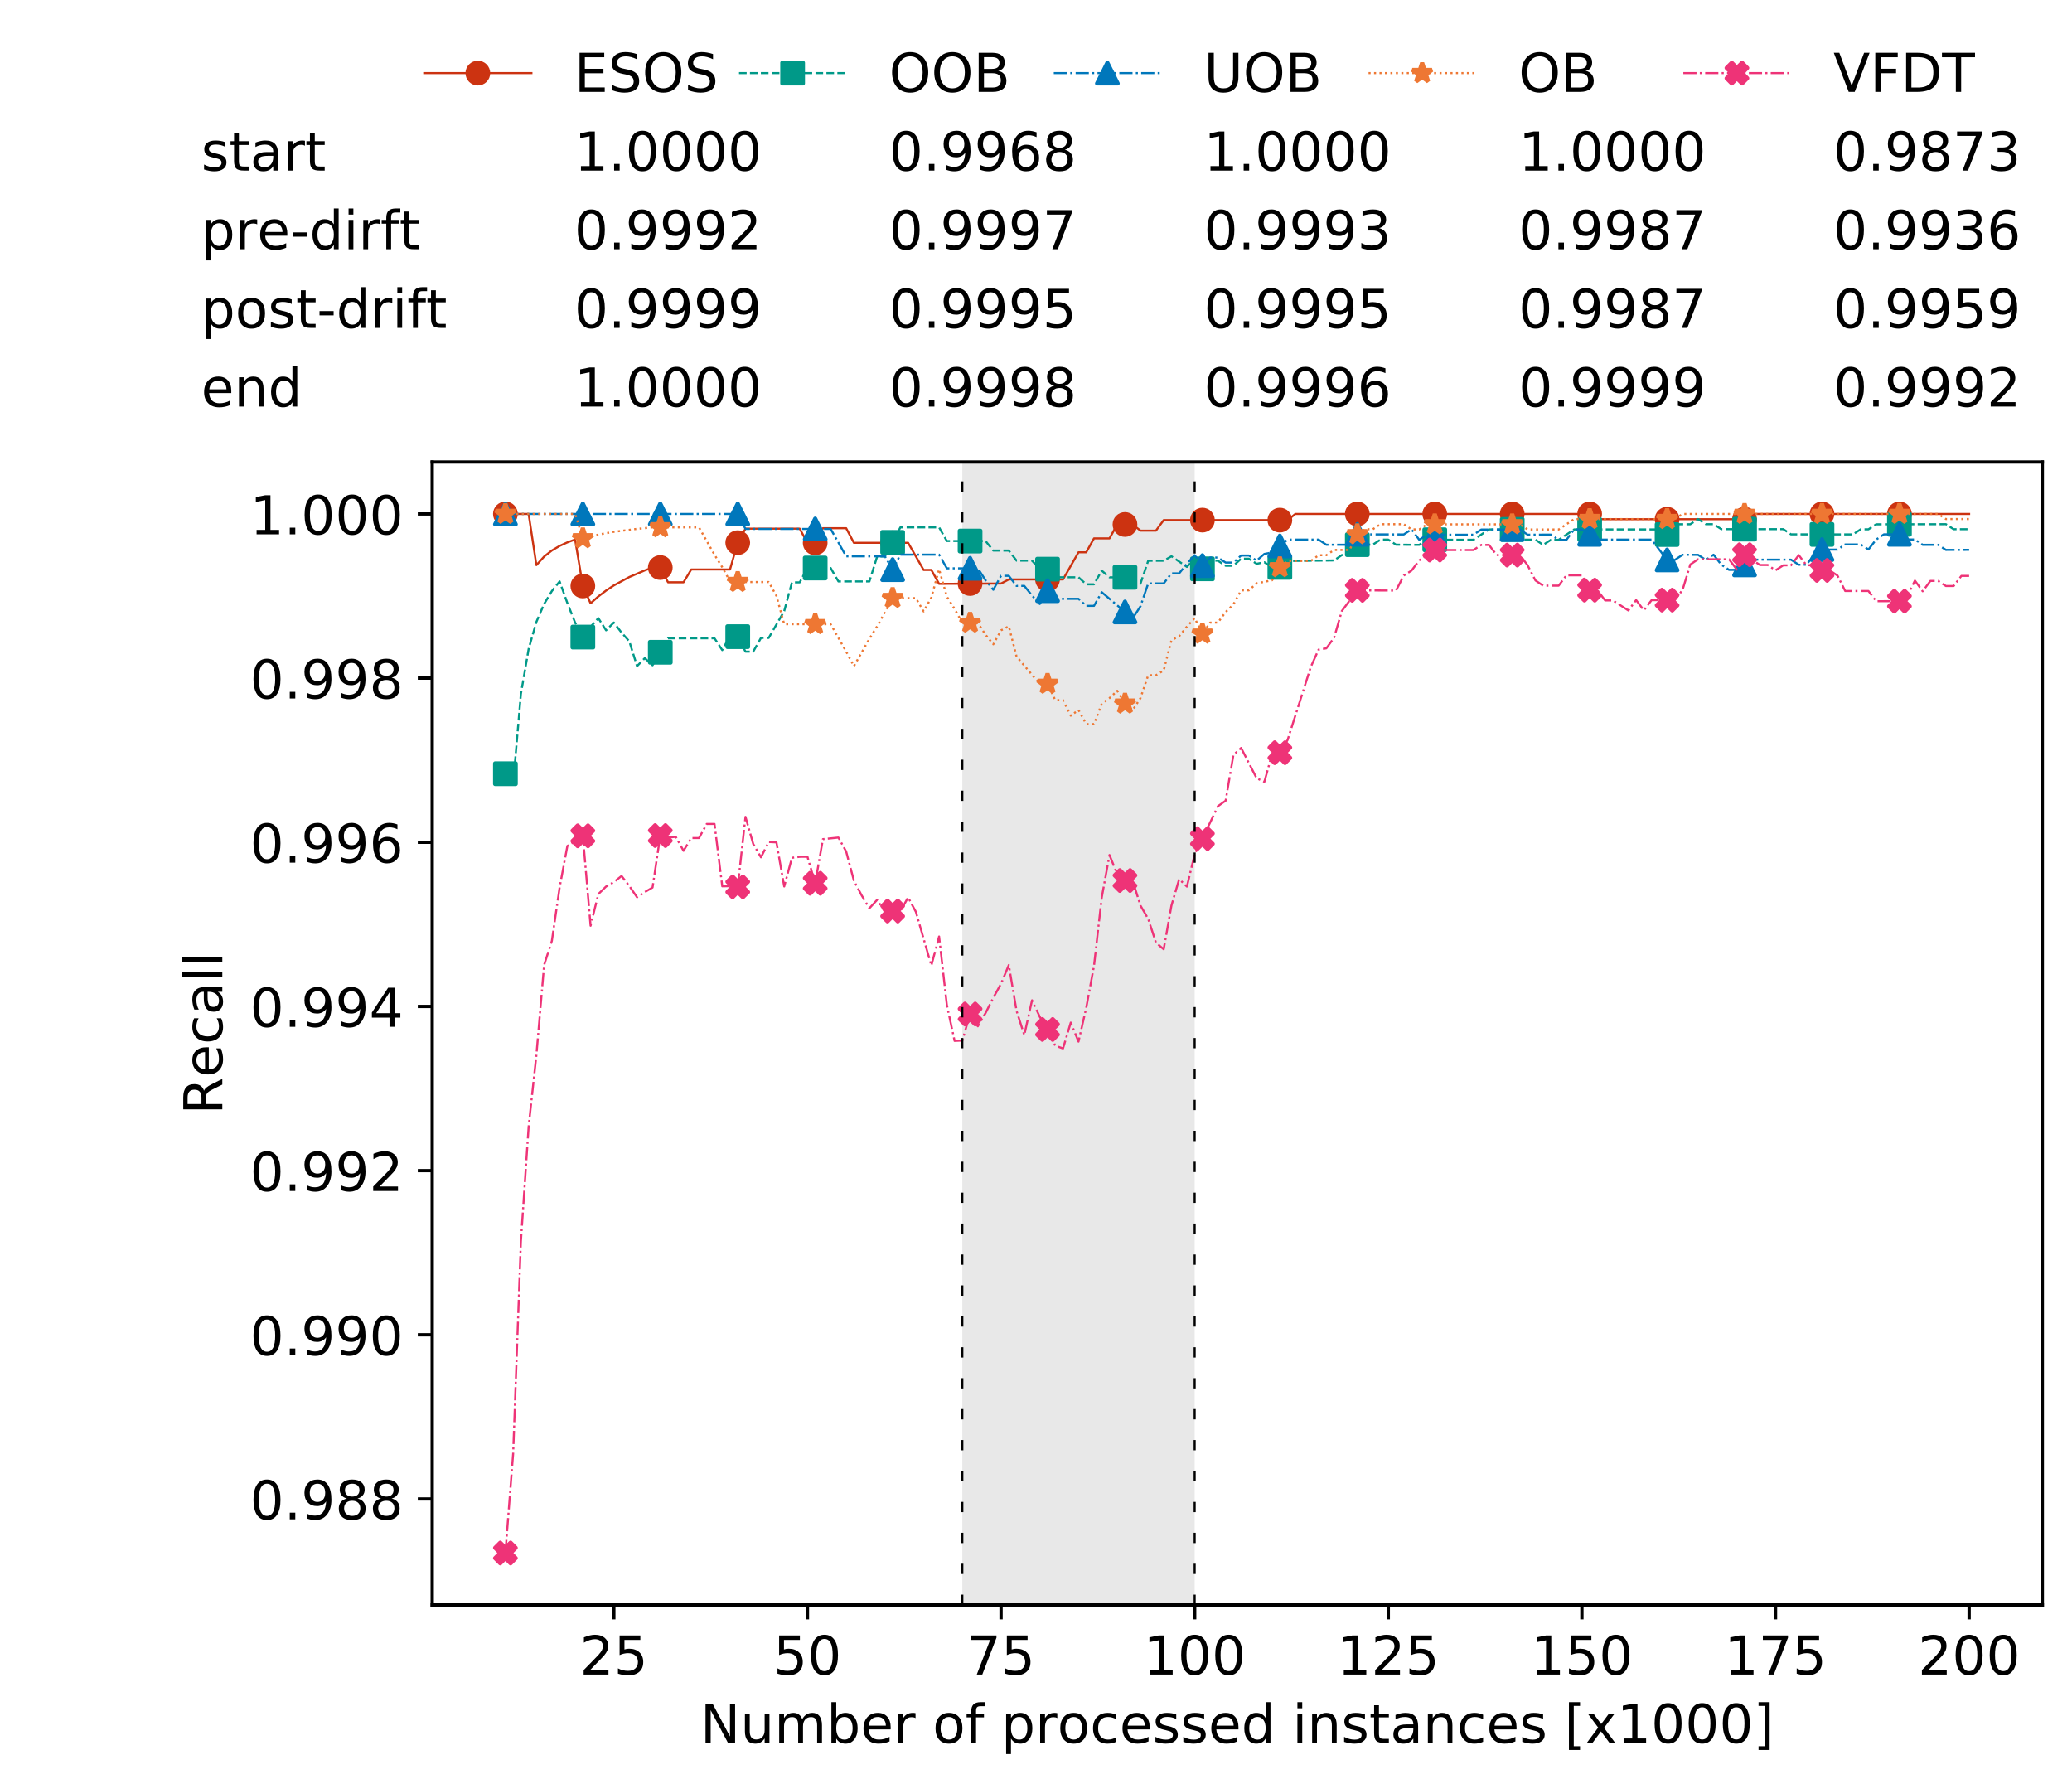 <?xml version="1.0" encoding="utf-8" standalone="no"?>
<!DOCTYPE svg PUBLIC "-//W3C//DTD SVG 1.1//EN"
  "http://www.w3.org/Graphics/SVG/1.1/DTD/svg11.dtd">
<!-- Created with matplotlib (https://matplotlib.org/) -->
<svg height="432.615pt" version="1.1" viewBox="0 0 502.65 432.615" width="502.65pt" xmlns="http://www.w3.org/2000/svg" xmlns:xlink="http://www.w3.org/1999/xlink">
 <defs>
  <style type="text/css">
*{stroke-linecap:butt;stroke-linejoin:round;white-space:pre;}
  </style>
 </defs>
 <g id="figure_1">
  <g id="patch_1">
   <path d="M 0 432.615 
L 502.65 432.615 
L 502.65 0 
L 0 0 
z
" style="fill:#ffffff;"/>
  </g>
  <g id="axes_1">
   <g id="patch_2">
    <path d="M 104.85 389.252 
L 495.45 389.252 
L 495.45 112.052 
L 104.85 112.052 
z
" style="fill:#ffffff;"/>
   </g>
   <g id="patch_3">
    <path clip-path="url(#p967abb3fcd)" d="M 289.817 389.252 
L 289.817 112.052 
L 233.453 112.052 
L 233.453 389.252 
z
" style="fill:#d3d3d3;opacity:0.5;"/>
   </g>
   <g id="matplotlib.axis_1">
    <g id="xtick_1">
     <g id="line2d_1">
      <defs>
       <path d="M 0 0 
L 0 3.5 
" id="m3971787e79" style="stroke:#000000;stroke-width:0.8;"/>
      </defs>
      <g>
       <use style="stroke:#000000;stroke-width:0.8;" x="148.908" xlink:href="#m3971787e79" y="389.252"/>
      </g>
     </g>
     <g id="text_1">
      <!-- 25 -->
      <defs>
       <path d="M 19.188 8.297 
L 53.609 8.297 
L 53.609 0 
L 7.328 0 
L 7.328 8.297 
Q 12.938 14.109 22.625 23.891 
Q 32.328 33.688 34.812 36.531 
Q 39.547 41.844 41.422 45.531 
Q 43.312 49.219 43.312 52.781 
Q 43.312 58.594 39.234 62.25 
Q 35.156 65.922 28.609 65.922 
Q 23.969 65.922 18.812 64.312 
Q 13.672 62.703 7.812 59.422 
L 7.812 69.391 
Q 13.766 71.781 18.938 73 
Q 24.125 74.219 28.422 74.219 
Q 39.75 74.219 46.484 68.547 
Q 53.219 62.891 53.219 53.422 
Q 53.219 48.922 51.531 44.891 
Q 49.859 40.875 45.406 35.406 
Q 44.188 33.984 37.641 27.219 
Q 31.109 20.453 19.188 8.297 
z
" id="DejaVuSans-50"/>
       <path d="M 10.797 72.906 
L 49.516 72.906 
L 49.516 64.594 
L 19.828 64.594 
L 19.828 46.734 
Q 21.969 47.469 24.109 47.828 
Q 26.266 48.188 28.422 48.188 
Q 40.625 48.188 47.75 41.5 
Q 54.891 34.812 54.891 23.391 
Q 54.891 11.625 47.562 5.094 
Q 40.234 -1.422 26.906 -1.422 
Q 22.312 -1.422 17.547 -0.641 
Q 12.797 0.141 7.719 1.703 
L 7.719 11.625 
Q 12.109 9.234 16.797 8.062 
Q 21.484 6.891 26.703 6.891 
Q 35.156 6.891 40.078 11.328 
Q 45.016 15.766 45.016 23.391 
Q 45.016 31 40.078 35.438 
Q 35.156 39.891 26.703 39.891 
Q 22.75 39.891 18.812 39.016 
Q 14.891 38.141 10.797 36.281 
z
" id="DejaVuSans-53"/>
      </defs>
      <g transform="translate(140.636 406.13)scale(0.13 -0.13)">
       <use xlink:href="#DejaVuSans-50"/>
       <use x="63.623" xlink:href="#DejaVuSans-53"/>
      </g>
     </g>
    </g>
    <g id="xtick_2">
     <g id="line2d_2">
      <g>
       <use style="stroke:#000000;stroke-width:0.8;" x="195.877" xlink:href="#m3971787e79" y="389.252"/>
      </g>
     </g>
     <g id="text_2">
      <!-- 50 -->
      <defs>
       <path d="M 31.781 66.406 
Q 24.172 66.406 20.328 58.906 
Q 16.5 51.422 16.5 36.375 
Q 16.5 21.391 20.328 13.891 
Q 24.172 6.391 31.781 6.391 
Q 39.453 6.391 43.281 13.891 
Q 47.125 21.391 47.125 36.375 
Q 47.125 51.422 43.281 58.906 
Q 39.453 66.406 31.781 66.406 
z
M 31.781 74.219 
Q 44.047 74.219 50.516 64.516 
Q 56.984 54.828 56.984 36.375 
Q 56.984 17.969 50.516 8.266 
Q 44.047 -1.422 31.781 -1.422 
Q 19.531 -1.422 13.062 8.266 
Q 6.594 17.969 6.594 36.375 
Q 6.594 54.828 13.062 64.516 
Q 19.531 74.219 31.781 74.219 
z
" id="DejaVuSans-48"/>
      </defs>
      <g transform="translate(187.606 406.13)scale(0.13 -0.13)">
       <use xlink:href="#DejaVuSans-53"/>
       <use x="63.623" xlink:href="#DejaVuSans-48"/>
      </g>
     </g>
    </g>
    <g id="xtick_3">
     <g id="line2d_3">
      <g>
       <use style="stroke:#000000;stroke-width:0.8;" x="242.847" xlink:href="#m3971787e79" y="389.252"/>
      </g>
     </g>
     <g id="text_3">
      <!-- 75 -->
      <defs>
       <path d="M 8.203 72.906 
L 55.078 72.906 
L 55.078 68.703 
L 28.609 0 
L 18.312 0 
L 43.219 64.594 
L 8.203 64.594 
z
" id="DejaVuSans-55"/>
      </defs>
      <g transform="translate(234.576 406.13)scale(0.13 -0.13)">
       <use xlink:href="#DejaVuSans-55"/>
       <use x="63.623" xlink:href="#DejaVuSans-53"/>
      </g>
     </g>
    </g>
    <g id="xtick_4">
     <g id="line2d_4">
      <g>
       <use style="stroke:#000000;stroke-width:0.8;" x="289.817" xlink:href="#m3971787e79" y="389.252"/>
      </g>
     </g>
     <g id="text_4">
      <!-- 100 -->
      <defs>
       <path d="M 12.406 8.297 
L 28.516 8.297 
L 28.516 63.922 
L 10.984 60.406 
L 10.984 69.391 
L 28.422 72.906 
L 38.281 72.906 
L 38.281 8.297 
L 54.391 8.297 
L 54.391 0 
L 12.406 0 
z
" id="DejaVuSans-49"/>
      </defs>
      <g transform="translate(277.41 406.13)scale(0.13 -0.13)">
       <use xlink:href="#DejaVuSans-49"/>
       <use x="63.623" xlink:href="#DejaVuSans-48"/>
       <use x="127.246" xlink:href="#DejaVuSans-48"/>
      </g>
     </g>
    </g>
    <g id="xtick_5">
     <g id="line2d_5">
      <g>
       <use style="stroke:#000000;stroke-width:0.8;" x="336.786" xlink:href="#m3971787e79" y="389.252"/>
      </g>
     </g>
     <g id="text_5">
      <!-- 125 -->
      <g transform="translate(324.379 406.13)scale(0.13 -0.13)">
       <use xlink:href="#DejaVuSans-49"/>
       <use x="63.623" xlink:href="#DejaVuSans-50"/>
       <use x="127.246" xlink:href="#DejaVuSans-53"/>
      </g>
     </g>
    </g>
    <g id="xtick_6">
     <g id="line2d_6">
      <g>
       <use style="stroke:#000000;stroke-width:0.8;" x="383.756" xlink:href="#m3971787e79" y="389.252"/>
      </g>
     </g>
     <g id="text_6">
      <!-- 150 -->
      <g transform="translate(371.349 406.13)scale(0.13 -0.13)">
       <use xlink:href="#DejaVuSans-49"/>
       <use x="63.623" xlink:href="#DejaVuSans-53"/>
       <use x="127.246" xlink:href="#DejaVuSans-48"/>
      </g>
     </g>
    </g>
    <g id="xtick_7">
     <g id="line2d_7">
      <g>
       <use style="stroke:#000000;stroke-width:0.8;" x="430.726" xlink:href="#m3971787e79" y="389.252"/>
      </g>
     </g>
     <g id="text_7">
      <!-- 175 -->
      <g transform="translate(418.319 406.13)scale(0.13 -0.13)">
       <use xlink:href="#DejaVuSans-49"/>
       <use x="63.623" xlink:href="#DejaVuSans-55"/>
       <use x="127.246" xlink:href="#DejaVuSans-53"/>
      </g>
     </g>
    </g>
    <g id="xtick_8">
     <g id="line2d_8">
      <g>
       <use style="stroke:#000000;stroke-width:0.8;" x="477.695" xlink:href="#m3971787e79" y="389.252"/>
      </g>
     </g>
     <g id="text_8">
      <!-- 200 -->
      <g transform="translate(465.289 406.13)scale(0.13 -0.13)">
       <use xlink:href="#DejaVuSans-50"/>
       <use x="63.623" xlink:href="#DejaVuSans-48"/>
       <use x="127.246" xlink:href="#DejaVuSans-48"/>
      </g>
     </g>
    </g>
    <g id="text_9">
     <!-- Number of processed instances [x1000] -->
     <defs>
      <path d="M 9.812 72.906 
L 23.094 72.906 
L 55.422 11.922 
L 55.422 72.906 
L 64.984 72.906 
L 64.984 0 
L 51.703 0 
L 19.391 60.984 
L 19.391 0 
L 9.812 0 
z
" id="DejaVuSans-78"/>
      <path d="M 8.5 21.578 
L 8.5 54.688 
L 17.484 54.688 
L 17.484 21.922 
Q 17.484 14.156 20.5 10.266 
Q 23.531 6.391 29.594 6.391 
Q 36.859 6.391 41.078 11.031 
Q 45.312 15.672 45.312 23.688 
L 45.312 54.688 
L 54.297 54.688 
L 54.297 0 
L 45.312 0 
L 45.312 8.406 
Q 42.047 3.422 37.719 1 
Q 33.406 -1.422 27.688 -1.422 
Q 18.266 -1.422 13.375 4.438 
Q 8.5 10.297 8.5 21.578 
z
M 31.109 56 
z
" id="DejaVuSans-117"/>
      <path d="M 52 44.188 
Q 55.375 50.25 60.062 53.125 
Q 64.75 56 71.094 56 
Q 79.641 56 84.281 50.016 
Q 88.922 44.047 88.922 33.016 
L 88.922 0 
L 79.891 0 
L 79.891 32.719 
Q 79.891 40.578 77.094 44.375 
Q 74.312 48.188 68.609 48.188 
Q 61.625 48.188 57.562 43.547 
Q 53.516 38.922 53.516 30.906 
L 53.516 0 
L 44.484 0 
L 44.484 32.719 
Q 44.484 40.625 41.703 44.406 
Q 38.922 48.188 33.109 48.188 
Q 26.219 48.188 22.156 43.531 
Q 18.109 38.875 18.109 30.906 
L 18.109 0 
L 9.078 0 
L 9.078 54.688 
L 18.109 54.688 
L 18.109 46.188 
Q 21.188 51.219 25.484 53.609 
Q 29.781 56 35.688 56 
Q 41.656 56 45.828 52.969 
Q 50 49.953 52 44.188 
z
" id="DejaVuSans-109"/>
      <path d="M 48.688 27.297 
Q 48.688 37.203 44.609 42.844 
Q 40.531 48.484 33.406 48.484 
Q 26.266 48.484 22.188 42.844 
Q 18.109 37.203 18.109 27.297 
Q 18.109 17.391 22.188 11.75 
Q 26.266 6.109 33.406 6.109 
Q 40.531 6.109 44.609 11.75 
Q 48.688 17.391 48.688 27.297 
z
M 18.109 46.391 
Q 20.953 51.266 25.266 53.625 
Q 29.594 56 35.594 56 
Q 45.562 56 51.781 48.094 
Q 58.016 40.188 58.016 27.297 
Q 58.016 14.406 51.781 6.484 
Q 45.562 -1.422 35.594 -1.422 
Q 29.594 -1.422 25.266 0.953 
Q 20.953 3.328 18.109 8.203 
L 18.109 0 
L 9.078 0 
L 9.078 75.984 
L 18.109 75.984 
z
" id="DejaVuSans-98"/>
      <path d="M 56.203 29.594 
L 56.203 25.203 
L 14.891 25.203 
Q 15.484 15.922 20.484 11.062 
Q 25.484 6.203 34.422 6.203 
Q 39.594 6.203 44.453 7.469 
Q 49.312 8.734 54.109 11.281 
L 54.109 2.781 
Q 49.266 0.734 44.188 -0.344 
Q 39.109 -1.422 33.891 -1.422 
Q 20.797 -1.422 13.156 6.188 
Q 5.516 13.812 5.516 26.812 
Q 5.516 40.234 12.766 48.109 
Q 20.016 56 32.328 56 
Q 43.359 56 49.781 48.891 
Q 56.203 41.797 56.203 29.594 
z
M 47.219 32.234 
Q 47.125 39.594 43.094 43.984 
Q 39.062 48.391 32.422 48.391 
Q 24.906 48.391 20.391 44.141 
Q 15.875 39.891 15.188 32.172 
z
" id="DejaVuSans-101"/>
      <path d="M 41.109 46.297 
Q 39.594 47.172 37.812 47.578 
Q 36.031 48 33.891 48 
Q 26.266 48 22.188 43.047 
Q 18.109 38.094 18.109 28.812 
L 18.109 0 
L 9.078 0 
L 9.078 54.688 
L 18.109 54.688 
L 18.109 46.188 
Q 20.953 51.172 25.484 53.578 
Q 30.031 56 36.531 56 
Q 37.453 56 38.578 55.875 
Q 39.703 55.766 41.062 55.516 
z
" id="DejaVuSans-114"/>
      <path id="DejaVuSans-32"/>
      <path d="M 30.609 48.391 
Q 23.391 48.391 19.188 42.75 
Q 14.984 37.109 14.984 27.297 
Q 14.984 17.484 19.156 11.844 
Q 23.344 6.203 30.609 6.203 
Q 37.797 6.203 41.984 11.859 
Q 46.188 17.531 46.188 27.297 
Q 46.188 37.016 41.984 42.703 
Q 37.797 48.391 30.609 48.391 
z
M 30.609 56 
Q 42.328 56 49.016 48.375 
Q 55.719 40.766 55.719 27.297 
Q 55.719 13.875 49.016 6.219 
Q 42.328 -1.422 30.609 -1.422 
Q 18.844 -1.422 12.172 6.219 
Q 5.516 13.875 5.516 27.297 
Q 5.516 40.766 12.172 48.375 
Q 18.844 56 30.609 56 
z
" id="DejaVuSans-111"/>
      <path d="M 37.109 75.984 
L 37.109 68.5 
L 28.516 68.5 
Q 23.688 68.5 21.797 66.547 
Q 19.922 64.594 19.922 59.516 
L 19.922 54.688 
L 34.719 54.688 
L 34.719 47.703 
L 19.922 47.703 
L 19.922 0 
L 10.891 0 
L 10.891 47.703 
L 2.297 47.703 
L 2.297 54.688 
L 10.891 54.688 
L 10.891 58.5 
Q 10.891 67.625 15.141 71.797 
Q 19.391 75.984 28.609 75.984 
z
" id="DejaVuSans-102"/>
      <path d="M 18.109 8.203 
L 18.109 -20.797 
L 9.078 -20.797 
L 9.078 54.688 
L 18.109 54.688 
L 18.109 46.391 
Q 20.953 51.266 25.266 53.625 
Q 29.594 56 35.594 56 
Q 45.562 56 51.781 48.094 
Q 58.016 40.188 58.016 27.297 
Q 58.016 14.406 51.781 6.484 
Q 45.562 -1.422 35.594 -1.422 
Q 29.594 -1.422 25.266 0.953 
Q 20.953 3.328 18.109 8.203 
z
M 48.688 27.297 
Q 48.688 37.203 44.609 42.844 
Q 40.531 48.484 33.406 48.484 
Q 26.266 48.484 22.188 42.844 
Q 18.109 37.203 18.109 27.297 
Q 18.109 17.391 22.188 11.75 
Q 26.266 6.109 33.406 6.109 
Q 40.531 6.109 44.609 11.75 
Q 48.688 17.391 48.688 27.297 
z
" id="DejaVuSans-112"/>
      <path d="M 48.781 52.594 
L 48.781 44.188 
Q 44.969 46.297 41.141 47.344 
Q 37.312 48.391 33.406 48.391 
Q 24.656 48.391 19.812 42.844 
Q 14.984 37.312 14.984 27.297 
Q 14.984 17.281 19.812 11.734 
Q 24.656 6.203 33.406 6.203 
Q 37.312 6.203 41.141 7.25 
Q 44.969 8.297 48.781 10.406 
L 48.781 2.094 
Q 45.016 0.344 40.984 -0.531 
Q 36.969 -1.422 32.422 -1.422 
Q 20.062 -1.422 12.781 6.344 
Q 5.516 14.109 5.516 27.297 
Q 5.516 40.672 12.859 48.328 
Q 20.219 56 33.016 56 
Q 37.156 56 41.109 55.141 
Q 45.062 54.297 48.781 52.594 
z
" id="DejaVuSans-99"/>
      <path d="M 44.281 53.078 
L 44.281 44.578 
Q 40.484 46.531 36.375 47.5 
Q 32.281 48.484 27.875 48.484 
Q 21.188 48.484 17.844 46.438 
Q 14.5 44.391 14.5 40.281 
Q 14.5 37.156 16.891 35.375 
Q 19.281 33.594 26.516 31.984 
L 29.594 31.297 
Q 39.156 29.25 43.188 25.516 
Q 47.219 21.781 47.219 15.094 
Q 47.219 7.469 41.188 3.016 
Q 35.156 -1.422 24.609 -1.422 
Q 20.219 -1.422 15.453 -0.562 
Q 10.688 0.297 5.422 2 
L 5.422 11.281 
Q 10.406 8.688 15.234 7.391 
Q 20.062 6.109 24.812 6.109 
Q 31.156 6.109 34.562 8.281 
Q 37.984 10.453 37.984 14.406 
Q 37.984 18.062 35.516 20.016 
Q 33.062 21.969 24.703 23.781 
L 21.578 24.516 
Q 13.234 26.266 9.516 29.906 
Q 5.812 33.547 5.812 39.891 
Q 5.812 47.609 11.281 51.797 
Q 16.75 56 26.812 56 
Q 31.781 56 36.172 55.266 
Q 40.578 54.547 44.281 53.078 
z
" id="DejaVuSans-115"/>
      <path d="M 45.406 46.391 
L 45.406 75.984 
L 54.391 75.984 
L 54.391 0 
L 45.406 0 
L 45.406 8.203 
Q 42.578 3.328 38.25 0.953 
Q 33.938 -1.422 27.875 -1.422 
Q 17.969 -1.422 11.734 6.484 
Q 5.516 14.406 5.516 27.297 
Q 5.516 40.188 11.734 48.094 
Q 17.969 56 27.875 56 
Q 33.938 56 38.25 53.625 
Q 42.578 51.266 45.406 46.391 
z
M 14.797 27.297 
Q 14.797 17.391 18.875 11.75 
Q 22.953 6.109 30.078 6.109 
Q 37.203 6.109 41.297 11.75 
Q 45.406 17.391 45.406 27.297 
Q 45.406 37.203 41.297 42.844 
Q 37.203 48.484 30.078 48.484 
Q 22.953 48.484 18.875 42.844 
Q 14.797 37.203 14.797 27.297 
z
" id="DejaVuSans-100"/>
      <path d="M 9.422 54.688 
L 18.406 54.688 
L 18.406 0 
L 9.422 0 
z
M 9.422 75.984 
L 18.406 75.984 
L 18.406 64.594 
L 9.422 64.594 
z
" id="DejaVuSans-105"/>
      <path d="M 54.891 33.016 
L 54.891 0 
L 45.906 0 
L 45.906 32.719 
Q 45.906 40.484 42.875 44.328 
Q 39.844 48.188 33.797 48.188 
Q 26.516 48.188 22.312 43.547 
Q 18.109 38.922 18.109 30.906 
L 18.109 0 
L 9.078 0 
L 9.078 54.688 
L 18.109 54.688 
L 18.109 46.188 
Q 21.344 51.125 25.703 53.562 
Q 30.078 56 35.797 56 
Q 45.219 56 50.047 50.172 
Q 54.891 44.344 54.891 33.016 
z
" id="DejaVuSans-110"/>
      <path d="M 18.312 70.219 
L 18.312 54.688 
L 36.812 54.688 
L 36.812 47.703 
L 18.312 47.703 
L 18.312 18.016 
Q 18.312 11.328 20.141 9.422 
Q 21.969 7.516 27.594 7.516 
L 36.812 7.516 
L 36.812 0 
L 27.594 0 
Q 17.188 0 13.234 3.875 
Q 9.281 7.766 9.281 18.016 
L 9.281 47.703 
L 2.688 47.703 
L 2.688 54.688 
L 9.281 54.688 
L 9.281 70.219 
z
" id="DejaVuSans-116"/>
      <path d="M 34.281 27.484 
Q 23.391 27.484 19.188 25 
Q 14.984 22.516 14.984 16.5 
Q 14.984 11.719 18.141 8.906 
Q 21.297 6.109 26.703 6.109 
Q 34.188 6.109 38.703 11.406 
Q 43.219 16.703 43.219 25.484 
L 43.219 27.484 
z
M 52.203 31.203 
L 52.203 0 
L 43.219 0 
L 43.219 8.297 
Q 40.141 3.328 35.547 0.953 
Q 30.953 -1.422 24.312 -1.422 
Q 15.922 -1.422 10.953 3.297 
Q 6 8.016 6 15.922 
Q 6 25.141 12.172 29.828 
Q 18.359 34.516 30.609 34.516 
L 43.219 34.516 
L 43.219 35.406 
Q 43.219 41.609 39.141 45 
Q 35.062 48.391 27.688 48.391 
Q 23 48.391 18.547 47.266 
Q 14.109 46.141 10.016 43.891 
L 10.016 52.203 
Q 14.938 54.109 19.578 55.047 
Q 24.219 56 28.609 56 
Q 40.484 56 46.344 49.844 
Q 52.203 43.703 52.203 31.203 
z
" id="DejaVuSans-97"/>
      <path d="M 8.594 75.984 
L 29.297 75.984 
L 29.297 69 
L 17.578 69 
L 17.578 -6.203 
L 29.297 -6.203 
L 29.297 -13.188 
L 8.594 -13.188 
z
" id="DejaVuSans-91"/>
      <path d="M 54.891 54.688 
L 35.109 28.078 
L 55.906 0 
L 45.312 0 
L 29.391 21.484 
L 13.484 0 
L 2.875 0 
L 24.125 28.609 
L 4.688 54.688 
L 15.281 54.688 
L 29.781 35.203 
L 44.281 54.688 
z
" id="DejaVuSans-120"/>
      <path d="M 30.422 75.984 
L 30.422 -13.188 
L 9.719 -13.188 
L 9.719 -6.203 
L 21.391 -6.203 
L 21.391 69 
L 9.719 69 
L 9.719 75.984 
z
" id="DejaVuSans-93"/>
     </defs>
     <g transform="translate(169.881 422.711)scale(0.13 -0.13)">
      <use xlink:href="#DejaVuSans-78"/>
      <use x="74.805" xlink:href="#DejaVuSans-117"/>
      <use x="138.184" xlink:href="#DejaVuSans-109"/>
      <use x="235.596" xlink:href="#DejaVuSans-98"/>
      <use x="299.072" xlink:href="#DejaVuSans-101"/>
      <use x="360.596" xlink:href="#DejaVuSans-114"/>
      <use x="401.709" xlink:href="#DejaVuSans-32"/>
      <use x="433.496" xlink:href="#DejaVuSans-111"/>
      <use x="494.678" xlink:href="#DejaVuSans-102"/>
      <use x="529.883" xlink:href="#DejaVuSans-32"/>
      <use x="561.67" xlink:href="#DejaVuSans-112"/>
      <use x="625.146" xlink:href="#DejaVuSans-114"/>
      <use x="666.229" xlink:href="#DejaVuSans-111"/>
      <use x="727.41" xlink:href="#DejaVuSans-99"/>
      <use x="782.391" xlink:href="#DejaVuSans-101"/>
      <use x="843.914" xlink:href="#DejaVuSans-115"/>
      <use x="896.014" xlink:href="#DejaVuSans-115"/>
      <use x="948.113" xlink:href="#DejaVuSans-101"/>
      <use x="1009.637" xlink:href="#DejaVuSans-100"/>
      <use x="1073.113" xlink:href="#DejaVuSans-32"/>
      <use x="1104.9" xlink:href="#DejaVuSans-105"/>
      <use x="1132.684" xlink:href="#DejaVuSans-110"/>
      <use x="1196.062" xlink:href="#DejaVuSans-115"/>
      <use x="1248.162" xlink:href="#DejaVuSans-116"/>
      <use x="1287.371" xlink:href="#DejaVuSans-97"/>
      <use x="1348.65" xlink:href="#DejaVuSans-110"/>
      <use x="1412.029" xlink:href="#DejaVuSans-99"/>
      <use x="1467.01" xlink:href="#DejaVuSans-101"/>
      <use x="1528.533" xlink:href="#DejaVuSans-115"/>
      <use x="1580.633" xlink:href="#DejaVuSans-32"/>
      <use x="1612.42" xlink:href="#DejaVuSans-91"/>
      <use x="1651.434" xlink:href="#DejaVuSans-120"/>
      <use x="1710.613" xlink:href="#DejaVuSans-49"/>
      <use x="1774.236" xlink:href="#DejaVuSans-48"/>
      <use x="1837.859" xlink:href="#DejaVuSans-48"/>
      <use x="1901.482" xlink:href="#DejaVuSans-48"/>
      <use x="1965.105" xlink:href="#DejaVuSans-93"/>
     </g>
    </g>
   </g>
   <g id="matplotlib.axis_2">
    <g id="ytick_1">
     <g id="line2d_9">
      <defs>
       <path d="M 0 0 
L -3.5 0 
" id="m259c800f4d" style="stroke:#000000;stroke-width:0.8;"/>
      </defs>
      <g>
       <use style="stroke:#000000;stroke-width:0.8;" x="104.85" xlink:href="#m259c800f4d" y="363.548"/>
      </g>
     </g>
     <g id="text_10">
      <!-- 0.988 -->
      <defs>
       <path d="M 10.688 12.406 
L 21 12.406 
L 21 0 
L 10.688 0 
z
" id="DejaVuSans-46"/>
       <path d="M 10.984 1.516 
L 10.984 10.5 
Q 14.703 8.734 18.5 7.812 
Q 22.312 6.891 25.984 6.891 
Q 35.75 6.891 40.891 13.453 
Q 46.047 20.016 46.781 33.406 
Q 43.953 29.203 39.594 26.953 
Q 35.25 24.703 29.984 24.703 
Q 19.047 24.703 12.672 31.312 
Q 6.297 37.938 6.297 49.422 
Q 6.297 60.641 12.938 67.422 
Q 19.578 74.219 30.609 74.219 
Q 43.266 74.219 49.922 64.516 
Q 56.594 54.828 56.594 36.375 
Q 56.594 19.141 48.406 8.859 
Q 40.234 -1.422 26.422 -1.422 
Q 22.703 -1.422 18.891 -0.688 
Q 15.094 0.047 10.984 1.516 
z
M 30.609 32.422 
Q 37.25 32.422 41.125 36.953 
Q 45.016 41.5 45.016 49.422 
Q 45.016 57.281 41.125 61.844 
Q 37.25 66.406 30.609 66.406 
Q 23.969 66.406 20.094 61.844 
Q 16.219 57.281 16.219 49.422 
Q 16.219 41.5 20.094 36.953 
Q 23.969 32.422 30.609 32.422 
z
" id="DejaVuSans-57"/>
       <path d="M 31.781 34.625 
Q 24.75 34.625 20.719 30.859 
Q 16.703 27.094 16.703 20.516 
Q 16.703 13.922 20.719 10.156 
Q 24.75 6.391 31.781 6.391 
Q 38.812 6.391 42.859 10.172 
Q 46.922 13.969 46.922 20.516 
Q 46.922 27.094 42.891 30.859 
Q 38.875 34.625 31.781 34.625 
z
M 21.922 38.812 
Q 15.578 40.375 12.031 44.719 
Q 8.5 49.078 8.5 55.328 
Q 8.5 64.062 14.719 69.141 
Q 20.953 74.219 31.781 74.219 
Q 42.672 74.219 48.875 69.141 
Q 55.078 64.062 55.078 55.328 
Q 55.078 49.078 51.531 44.719 
Q 48 40.375 41.703 38.812 
Q 48.828 37.156 52.797 32.312 
Q 56.781 27.484 56.781 20.516 
Q 56.781 9.906 50.312 4.234 
Q 43.844 -1.422 31.781 -1.422 
Q 19.734 -1.422 13.25 4.234 
Q 6.781 9.906 6.781 20.516 
Q 6.781 27.484 10.781 32.312 
Q 14.797 37.156 21.922 38.812 
z
M 18.312 54.391 
Q 18.312 48.734 21.844 45.562 
Q 25.391 42.391 31.781 42.391 
Q 38.141 42.391 41.719 45.562 
Q 45.312 48.734 45.312 54.391 
Q 45.312 60.062 41.719 63.234 
Q 38.141 66.406 31.781 66.406 
Q 25.391 66.406 21.844 63.234 
Q 18.312 60.062 18.312 54.391 
z
" id="DejaVuSans-56"/>
      </defs>
      <g transform="translate(60.633 368.487)scale(0.13 -0.13)">
       <use xlink:href="#DejaVuSans-48"/>
       <use x="63.623" xlink:href="#DejaVuSans-46"/>
       <use x="95.41" xlink:href="#DejaVuSans-57"/>
       <use x="159.033" xlink:href="#DejaVuSans-56"/>
       <use x="222.656" xlink:href="#DejaVuSans-56"/>
      </g>
     </g>
    </g>
    <g id="ytick_2">
     <g id="line2d_10">
      <g>
       <use style="stroke:#000000;stroke-width:0.8;" x="104.85" xlink:href="#m259c800f4d" y="323.732"/>
      </g>
     </g>
     <g id="text_11">
      <!-- 0.990 -->
      <g transform="translate(60.633 328.671)scale(0.13 -0.13)">
       <use xlink:href="#DejaVuSans-48"/>
       <use x="63.623" xlink:href="#DejaVuSans-46"/>
       <use x="95.41" xlink:href="#DejaVuSans-57"/>
       <use x="159.033" xlink:href="#DejaVuSans-57"/>
       <use x="222.656" xlink:href="#DejaVuSans-48"/>
      </g>
     </g>
    </g>
    <g id="ytick_3">
     <g id="line2d_11">
      <g>
       <use style="stroke:#000000;stroke-width:0.8;" x="104.85" xlink:href="#m259c800f4d" y="283.916"/>
      </g>
     </g>
     <g id="text_12">
      <!-- 0.992 -->
      <g transform="translate(60.633 288.855)scale(0.13 -0.13)">
       <use xlink:href="#DejaVuSans-48"/>
       <use x="63.623" xlink:href="#DejaVuSans-46"/>
       <use x="95.41" xlink:href="#DejaVuSans-57"/>
       <use x="159.033" xlink:href="#DejaVuSans-57"/>
       <use x="222.656" xlink:href="#DejaVuSans-50"/>
      </g>
     </g>
    </g>
    <g id="ytick_4">
     <g id="line2d_12">
      <g>
       <use style="stroke:#000000;stroke-width:0.8;" x="104.85" xlink:href="#m259c800f4d" y="244.1"/>
      </g>
     </g>
     <g id="text_13">
      <!-- 0.994 -->
      <defs>
       <path d="M 37.797 64.312 
L 12.891 25.391 
L 37.797 25.391 
z
M 35.203 72.906 
L 47.609 72.906 
L 47.609 25.391 
L 58.016 25.391 
L 58.016 17.188 
L 47.609 17.188 
L 47.609 0 
L 37.797 0 
L 37.797 17.188 
L 4.891 17.188 
L 4.891 26.703 
z
" id="DejaVuSans-52"/>
      </defs>
      <g transform="translate(60.633 249.039)scale(0.13 -0.13)">
       <use xlink:href="#DejaVuSans-48"/>
       <use x="63.623" xlink:href="#DejaVuSans-46"/>
       <use x="95.41" xlink:href="#DejaVuSans-57"/>
       <use x="159.033" xlink:href="#DejaVuSans-57"/>
       <use x="222.656" xlink:href="#DejaVuSans-52"/>
      </g>
     </g>
    </g>
    <g id="ytick_5">
     <g id="line2d_13">
      <g>
       <use style="stroke:#000000;stroke-width:0.8;" x="104.85" xlink:href="#m259c800f4d" y="204.284"/>
      </g>
     </g>
     <g id="text_14">
      <!-- 0.996 -->
      <defs>
       <path d="M 33.016 40.375 
Q 26.375 40.375 22.484 35.828 
Q 18.609 31.297 18.609 23.391 
Q 18.609 15.531 22.484 10.953 
Q 26.375 6.391 33.016 6.391 
Q 39.656 6.391 43.531 10.953 
Q 47.406 15.531 47.406 23.391 
Q 47.406 31.297 43.531 35.828 
Q 39.656 40.375 33.016 40.375 
z
M 52.594 71.297 
L 52.594 62.312 
Q 48.875 64.062 45.094 64.984 
Q 41.312 65.922 37.594 65.922 
Q 27.828 65.922 22.672 59.328 
Q 17.531 52.734 16.797 39.406 
Q 19.672 43.656 24.016 45.922 
Q 28.375 48.188 33.594 48.188 
Q 44.578 48.188 50.953 41.516 
Q 57.328 34.859 57.328 23.391 
Q 57.328 12.156 50.688 5.359 
Q 44.047 -1.422 33.016 -1.422 
Q 20.359 -1.422 13.672 8.266 
Q 6.984 17.969 6.984 36.375 
Q 6.984 53.656 15.188 63.938 
Q 23.391 74.219 37.203 74.219 
Q 40.922 74.219 44.703 73.484 
Q 48.484 72.75 52.594 71.297 
z
" id="DejaVuSans-54"/>
      </defs>
      <g transform="translate(60.633 209.223)scale(0.13 -0.13)">
       <use xlink:href="#DejaVuSans-48"/>
       <use x="63.623" xlink:href="#DejaVuSans-46"/>
       <use x="95.41" xlink:href="#DejaVuSans-57"/>
       <use x="159.033" xlink:href="#DejaVuSans-57"/>
       <use x="222.656" xlink:href="#DejaVuSans-54"/>
      </g>
     </g>
    </g>
    <g id="ytick_6">
     <g id="line2d_14">
      <g>
       <use style="stroke:#000000;stroke-width:0.8;" x="104.85" xlink:href="#m259c800f4d" y="164.468"/>
      </g>
     </g>
     <g id="text_15">
      <!-- 0.998 -->
      <g transform="translate(60.633 169.407)scale(0.13 -0.13)">
       <use xlink:href="#DejaVuSans-48"/>
       <use x="63.623" xlink:href="#DejaVuSans-46"/>
       <use x="95.41" xlink:href="#DejaVuSans-57"/>
       <use x="159.033" xlink:href="#DejaVuSans-57"/>
       <use x="222.656" xlink:href="#DejaVuSans-56"/>
      </g>
     </g>
    </g>
    <g id="ytick_7">
     <g id="line2d_15">
      <g>
       <use style="stroke:#000000;stroke-width:0.8;" x="104.85" xlink:href="#m259c800f4d" y="124.652"/>
      </g>
     </g>
     <g id="text_16">
      <!-- 1.000 -->
      <g transform="translate(60.633 129.591)scale(0.13 -0.13)">
       <use xlink:href="#DejaVuSans-49"/>
       <use x="63.623" xlink:href="#DejaVuSans-46"/>
       <use x="95.41" xlink:href="#DejaVuSans-48"/>
       <use x="159.033" xlink:href="#DejaVuSans-48"/>
       <use x="222.656" xlink:href="#DejaVuSans-48"/>
      </g>
     </g>
    </g>
    <g id="text_17">
     <!-- Recall -->
     <defs>
      <path d="M 44.391 34.188 
Q 47.562 33.109 50.562 29.594 
Q 53.562 26.078 56.594 19.922 
L 66.609 0 
L 56 0 
L 46.688 18.703 
Q 43.062 26.031 39.672 28.422 
Q 36.281 30.812 30.422 30.812 
L 19.672 30.812 
L 19.672 0 
L 9.812 0 
L 9.812 72.906 
L 32.078 72.906 
Q 44.578 72.906 50.734 67.672 
Q 56.891 62.453 56.891 51.906 
Q 56.891 45.016 53.688 40.469 
Q 50.484 35.938 44.391 34.188 
z
M 19.672 64.797 
L 19.672 38.922 
L 32.078 38.922 
Q 39.203 38.922 42.844 42.219 
Q 46.484 45.516 46.484 51.906 
Q 46.484 58.297 42.844 61.547 
Q 39.203 64.797 32.078 64.797 
z
" id="DejaVuSans-82"/>
      <path d="M 9.422 75.984 
L 18.406 75.984 
L 18.406 0 
L 9.422 0 
z
" id="DejaVuSans-108"/>
     </defs>
     <g transform="translate(53.93 270.333)rotate(-90)scale(0.13 -0.13)">
      <use xlink:href="#DejaVuSans-82"/>
      <use x="69.42" xlink:href="#DejaVuSans-101"/>
      <use x="130.943" xlink:href="#DejaVuSans-99"/>
      <use x="185.924" xlink:href="#DejaVuSans-97"/>
      <use x="247.203" xlink:href="#DejaVuSans-108"/>
      <use x="274.986" xlink:href="#DejaVuSans-108"/>
     </g>
    </g>
   </g>
   <g id="line2d_16"/>
   <g id="line2d_17"/>
   <g id="line2d_18"/>
   <g id="line2d_19"/>
   <g id="line2d_20"/>
   <g id="line2d_21">
    <path clip-path="url(#p967abb3fcd)" d="M 122.605 124.652 
L 128.241 124.652 
L 130.12 137.056 
L 131.998 134.988 
L 133.877 133.512 
L 135.756 132.404 
L 137.635 131.543 
L 139.514 130.854 
L 141.392 142.119 
L 143.271 146.325 
L 145.15 144.658 
L 147.029 143.229 
L 148.908 141.991 
L 152.665 139.951 
L 156.423 138.34 
L 158.302 137.656 
L 160.18 137.656 
L 162.059 141.224 
L 165.817 141.224 
L 167.695 138.123 
L 177.089 138.123 
L 178.968 131.617 
L 180.847 128.22 
L 193.998 128.22 
L 195.877 131.676 
L 197.756 131.676 
L 199.635 128.108 
L 205.271 128.108 
L 207.15 131.65 
L 220.302 131.65 
L 224.059 138.234 
L 225.938 138.234 
L 227.817 141.608 
L 242.847 141.526 
L 244.726 140.536 
L 257.877 140.536 
L 261.635 133.953 
L 263.514 133.953 
L 265.392 130.578 
L 269.15 130.578 
L 271.029 127.204 
L 274.786 127.204 
L 276.665 128.696 
L 280.423 128.696 
L 282.302 126.144 
L 312.362 126.144 
L 314.241 124.652 
L 385.635 124.652 
L 387.514 125.923 
L 423.211 125.923 
L 425.089 124.652 
L 477.695 124.652 
L 477.695 124.652 
" style="fill:none;stroke:#cc3311;stroke-linecap:square;stroke-width:0.5;"/>
    <defs>
     <path d="M 0 2.5 
C 0.663 2.5 1.299 2.237 1.768 1.768 
C 2.237 1.299 2.5 0.663 2.5 0 
C 2.5 -0.663 2.237 -1.299 1.768 -1.768 
C 1.299 -2.237 0.663 -2.5 0 -2.5 
C -0.663 -2.5 -1.299 -2.237 -1.768 -1.768 
C -2.237 -1.299 -2.5 -0.663 -2.5 0 
C -2.5 0.663 -2.237 1.299 -1.768 1.768 
C -1.299 2.237 -0.663 2.5 0 2.5 
z
" id="mdd4630bfad" style="stroke:#cc3311;"/>
    </defs>
    <g clip-path="url(#p967abb3fcd)">
     <use style="fill:#cc3311;stroke:#cc3311;" x="122.605" xlink:href="#mdd4630bfad" y="124.652"/>
     <use style="fill:#cc3311;stroke:#cc3311;" x="141.392" xlink:href="#mdd4630bfad" y="142.119"/>
     <use style="fill:#cc3311;stroke:#cc3311;" x="160.18" xlink:href="#mdd4630bfad" y="137.656"/>
     <use style="fill:#cc3311;stroke:#cc3311;" x="178.968" xlink:href="#mdd4630bfad" y="131.617"/>
     <use style="fill:#cc3311;stroke:#cc3311;" x="197.756" xlink:href="#mdd4630bfad" y="131.676"/>
     <use style="fill:#cc3311;stroke:#cc3311;" x="216.544" xlink:href="#mdd4630bfad" y="131.65"/>
     <use style="fill:#cc3311;stroke:#cc3311;" x="235.332" xlink:href="#mdd4630bfad" y="141.526"/>
     <use style="fill:#cc3311;stroke:#cc3311;" x="254.12" xlink:href="#mdd4630bfad" y="140.536"/>
     <use style="fill:#cc3311;stroke:#cc3311;" x="272.908" xlink:href="#mdd4630bfad" y="127.204"/>
     <use style="fill:#cc3311;stroke:#cc3311;" x="291.695" xlink:href="#mdd4630bfad" y="126.144"/>
     <use style="fill:#cc3311;stroke:#cc3311;" x="310.483" xlink:href="#mdd4630bfad" y="126.144"/>
     <use style="fill:#cc3311;stroke:#cc3311;" x="329.271" xlink:href="#mdd4630bfad" y="124.652"/>
     <use style="fill:#cc3311;stroke:#cc3311;" x="348.059" xlink:href="#mdd4630bfad" y="124.652"/>
     <use style="fill:#cc3311;stroke:#cc3311;" x="366.847" xlink:href="#mdd4630bfad" y="124.652"/>
     <use style="fill:#cc3311;stroke:#cc3311;" x="385.635" xlink:href="#mdd4630bfad" y="124.652"/>
     <use style="fill:#cc3311;stroke:#cc3311;" x="404.423" xlink:href="#mdd4630bfad" y="125.923"/>
     <use style="fill:#cc3311;stroke:#cc3311;" x="423.211" xlink:href="#mdd4630bfad" y="125.923"/>
     <use style="fill:#cc3311;stroke:#cc3311;" x="441.998" xlink:href="#mdd4630bfad" y="124.652"/>
     <use style="fill:#cc3311;stroke:#cc3311;" x="460.786" xlink:href="#mdd4630bfad" y="124.652"/>
    </g>
   </g>
   <g id="line2d_22"/>
   <g id="line2d_23"/>
   <g id="line2d_24"/>
   <g id="line2d_25"/>
   <g id="line2d_26">
    <path clip-path="url(#p967abb3fcd)" d="M 122.605 187.652 
L 124.483 190.125 
L 126.362 168.3 
L 128.241 157.388 
L 130.12 150.841 
L 131.998 146.476 
L 133.877 143.358 
L 135.756 141.02 
L 137.635 146.268 
L 139.514 150.995 
L 141.392 154.515 
L 143.271 152.026 
L 145.15 149.921 
L 147.029 152.872 
L 148.908 150.99 
L 150.786 153.437 
L 152.665 155.546 
L 154.544 161.564 
L 156.423 159.621 
L 158.302 161.353 
L 160.18 158.203 
L 162.059 154.806 
L 173.332 154.806 
L 175.211 157.677 
L 177.089 154.232 
L 178.968 154.412 
L 180.847 158.045 
L 182.726 158.045 
L 184.605 154.716 
L 186.483 154.716 
L 190.241 148.209 
L 192.12 141.249 
L 193.998 141.249 
L 195.877 137.768 
L 201.514 137.768 
L 203.392 141.021 
L 210.908 141.021 
L 212.786 134.97 
L 214.665 134.97 
L 218.423 127.905 
L 227.817 127.905 
L 229.695 131.223 
L 239.089 131.223 
L 240.968 133.531 
L 244.726 133.531 
L 246.605 135.976 
L 250.362 135.976 
L 252.241 138.042 
L 254.12 138.042 
L 255.998 140.009 
L 261.635 140.009 
L 263.514 141.719 
L 265.392 141.719 
L 267.271 138.401 
L 269.15 140.022 
L 272.908 140.022 
L 274.786 141.565 
L 276.665 141.565 
L 278.544 136.005 
L 282.302 136.005 
L 284.18 134.917 
L 287.938 137.497 
L 289.817 135.432 
L 291.695 137.962 
L 293.574 135.995 
L 295.453 135.995 
L 297.332 137.216 
L 299.211 137.216 
L 301.089 135.506 
L 302.968 135.506 
L 304.847 136.739 
L 306.726 136.364 
L 308.605 137.602 
L 310.483 137.602 
L 312.362 136.059 
L 321.756 135.951 
L 323.635 135.922 
L 325.514 134.627 
L 327.392 134.627 
L 329.271 132.098 
L 333.029 132.098 
L 334.908 130.876 
L 336.786 130.876 
L 338.665 132.105 
L 344.302 132.146 
L 346.18 130.908 
L 357.453 130.908 
L 361.211 128.401 
L 366.847 128.401 
L 368.726 130.892 
L 372.483 130.892 
L 374.362 132.156 
L 376.241 130.927 
L 378.12 130.927 
L 381.877 128.407 
L 402.544 128.407 
L 404.423 129.642 
L 406.302 127.15 
L 410.059 127.15 
L 411.938 125.887 
L 413.817 127.126 
L 415.695 127.126 
L 417.574 128.334 
L 432.605 128.334 
L 434.483 129.599 
L 449.514 129.613 
L 451.392 128.374 
L 453.271 128.374 
L 455.15 127.166 
L 472.059 127.134 
L 473.938 128.353 
L 477.695 128.353 
L 477.695 128.353 
" style="fill:none;stroke:#009988;stroke-dasharray:1.85,0.8;stroke-dashoffset:0;stroke-width:0.5;"/>
    <defs>
     <path d="M -2.5 2.5 
L 2.5 2.5 
L 2.5 -2.5 
L -2.5 -2.5 
z
" id="m3cca0bb469" style="stroke:#009988;stroke-linejoin:miter;"/>
    </defs>
    <g clip-path="url(#p967abb3fcd)">
     <use style="fill:#009988;stroke:#009988;stroke-linejoin:miter;" x="122.605" xlink:href="#m3cca0bb469" y="187.652"/>
     <use style="fill:#009988;stroke:#009988;stroke-linejoin:miter;" x="141.392" xlink:href="#m3cca0bb469" y="154.515"/>
     <use style="fill:#009988;stroke:#009988;stroke-linejoin:miter;" x="160.18" xlink:href="#m3cca0bb469" y="158.203"/>
     <use style="fill:#009988;stroke:#009988;stroke-linejoin:miter;" x="178.968" xlink:href="#m3cca0bb469" y="154.412"/>
     <use style="fill:#009988;stroke:#009988;stroke-linejoin:miter;" x="197.756" xlink:href="#m3cca0bb469" y="137.768"/>
     <use style="fill:#009988;stroke:#009988;stroke-linejoin:miter;" x="216.544" xlink:href="#m3cca0bb469" y="131.538"/>
     <use style="fill:#009988;stroke:#009988;stroke-linejoin:miter;" x="235.332" xlink:href="#m3cca0bb469" y="131.223"/>
     <use style="fill:#009988;stroke:#009988;stroke-linejoin:miter;" x="254.12" xlink:href="#m3cca0bb469" y="138.042"/>
     <use style="fill:#009988;stroke:#009988;stroke-linejoin:miter;" x="272.908" xlink:href="#m3cca0bb469" y="140.022"/>
     <use style="fill:#009988;stroke:#009988;stroke-linejoin:miter;" x="291.695" xlink:href="#m3cca0bb469" y="137.962"/>
     <use style="fill:#009988;stroke:#009988;stroke-linejoin:miter;" x="310.483" xlink:href="#m3cca0bb469" y="137.602"/>
     <use style="fill:#009988;stroke:#009988;stroke-linejoin:miter;" x="329.271" xlink:href="#m3cca0bb469" y="132.098"/>
     <use style="fill:#009988;stroke:#009988;stroke-linejoin:miter;" x="348.059" xlink:href="#m3cca0bb469" y="130.908"/>
     <use style="fill:#009988;stroke:#009988;stroke-linejoin:miter;" x="366.847" xlink:href="#m3cca0bb469" y="128.401"/>
     <use style="fill:#009988;stroke:#009988;stroke-linejoin:miter;" x="385.635" xlink:href="#m3cca0bb469" y="128.407"/>
     <use style="fill:#009988;stroke:#009988;stroke-linejoin:miter;" x="404.423" xlink:href="#m3cca0bb469" y="129.642"/>
     <use style="fill:#009988;stroke:#009988;stroke-linejoin:miter;" x="423.211" xlink:href="#m3cca0bb469" y="128.334"/>
     <use style="fill:#009988;stroke:#009988;stroke-linejoin:miter;" x="441.998" xlink:href="#m3cca0bb469" y="129.613"/>
     <use style="fill:#009988;stroke:#009988;stroke-linejoin:miter;" x="460.786" xlink:href="#m3cca0bb469" y="127.166"/>
    </g>
   </g>
   <g id="line2d_27"/>
   <g id="line2d_28"/>
   <g id="line2d_29"/>
   <g id="line2d_30"/>
   <g id="line2d_31">
    <path clip-path="url(#p967abb3fcd)" d="M 122.605 124.652 
L 178.968 124.652 
L 180.847 128.285 
L 201.514 128.285 
L 205.271 134.923 
L 214.665 134.923 
L 216.544 138.155 
L 218.423 134.522 
L 227.817 134.522 
L 229.695 137.84 
L 237.211 137.84 
L 239.089 140.734 
L 240.968 143.042 
L 242.847 139.656 
L 244.726 139.656 
L 246.605 142.102 
L 248.483 142.102 
L 250.362 144.433 
L 252.241 146.498 
L 254.12 143.266 
L 255.998 145.233 
L 261.635 145.233 
L 263.514 146.944 
L 265.392 146.944 
L 267.271 143.626 
L 272.908 148.415 
L 274.786 149.958 
L 276.665 147.064 
L 278.544 141.504 
L 282.302 141.504 
L 284.18 139.058 
L 286.059 139.058 
L 287.938 136.727 
L 289.817 134.662 
L 291.695 137.191 
L 293.574 135.224 
L 295.453 135.224 
L 297.332 136.445 
L 299.211 136.445 
L 301.089 134.735 
L 302.968 134.735 
L 304.847 135.968 
L 306.726 134.347 
L 308.605 133.988 
L 312.362 130.874 
L 319.877 130.874 
L 321.756 132.125 
L 327.392 132.125 
L 329.271 129.595 
L 340.544 129.621 
L 342.423 128.388 
L 344.302 130.924 
L 346.18 129.686 
L 357.453 129.686 
L 359.332 128.435 
L 368.726 128.435 
L 370.605 129.683 
L 376.241 129.666 
L 378.12 130.939 
L 379.998 130.939 
L 381.877 128.402 
L 383.756 128.402 
L 387.514 130.873 
L 400.665 130.873 
L 404.423 135.801 
L 406.302 135.801 
L 408.18 134.553 
L 411.938 134.57 
L 413.817 135.81 
L 415.695 134.537 
L 417.574 136.953 
L 419.453 138.208 
L 421.332 138.208 
L 425.089 135.738 
L 434.483 135.738 
L 436.362 136.973 
L 438.241 136.973 
L 440.12 134.515 
L 441.998 133.294 
L 445.756 133.294 
L 447.635 132.047 
L 451.392 132.047 
L 453.271 133.268 
L 455.15 130.852 
L 457.029 129.597 
L 460.786 129.597 
L 462.665 130.844 
L 464.544 130.844 
L 466.423 132.135 
L 470.18 132.135 
L 472.059 133.369 
L 477.695 133.352 
L 477.695 133.352 
" style="fill:none;stroke:#0077bb;stroke-dasharray:3.2,0.8,0.5,0.8;stroke-dashoffset:0;stroke-width:0.5;"/>
    <defs>
     <path d="M 0 -2.5 
L -2.5 2.5 
L 2.5 2.5 
z
" id="m39c3f9a8c7" style="stroke:#0077bb;stroke-linejoin:miter;"/>
    </defs>
    <g clip-path="url(#p967abb3fcd)">
     <use style="fill:#0077bb;stroke:#0077bb;stroke-linejoin:miter;" x="122.605" xlink:href="#m39c3f9a8c7" y="124.652"/>
     <use style="fill:#0077bb;stroke:#0077bb;stroke-linejoin:miter;" x="141.392" xlink:href="#m39c3f9a8c7" y="124.652"/>
     <use style="fill:#0077bb;stroke:#0077bb;stroke-linejoin:miter;" x="160.18" xlink:href="#m39c3f9a8c7" y="124.652"/>
     <use style="fill:#0077bb;stroke:#0077bb;stroke-linejoin:miter;" x="178.968" xlink:href="#m39c3f9a8c7" y="124.652"/>
     <use style="fill:#0077bb;stroke:#0077bb;stroke-linejoin:miter;" x="197.756" xlink:href="#m39c3f9a8c7" y="128.285"/>
     <use style="fill:#0077bb;stroke:#0077bb;stroke-linejoin:miter;" x="216.544" xlink:href="#m39c3f9a8c7" y="138.155"/>
     <use style="fill:#0077bb;stroke:#0077bb;stroke-linejoin:miter;" x="235.332" xlink:href="#m39c3f9a8c7" y="137.84"/>
     <use style="fill:#0077bb;stroke:#0077bb;stroke-linejoin:miter;" x="254.12" xlink:href="#m39c3f9a8c7" y="143.266"/>
     <use style="fill:#0077bb;stroke:#0077bb;stroke-linejoin:miter;" x="272.908" xlink:href="#m39c3f9a8c7" y="148.415"/>
     <use style="fill:#0077bb;stroke:#0077bb;stroke-linejoin:miter;" x="291.695" xlink:href="#m39c3f9a8c7" y="137.191"/>
     <use style="fill:#0077bb;stroke:#0077bb;stroke-linejoin:miter;" x="310.483" xlink:href="#m39c3f9a8c7" y="132.418"/>
     <use style="fill:#0077bb;stroke:#0077bb;stroke-linejoin:miter;" x="329.271" xlink:href="#m39c3f9a8c7" y="129.595"/>
     <use style="fill:#0077bb;stroke:#0077bb;stroke-linejoin:miter;" x="348.059" xlink:href="#m39c3f9a8c7" y="129.686"/>
     <use style="fill:#0077bb;stroke:#0077bb;stroke-linejoin:miter;" x="366.847" xlink:href="#m39c3f9a8c7" y="128.435"/>
     <use style="fill:#0077bb;stroke:#0077bb;stroke-linejoin:miter;" x="385.635" xlink:href="#m39c3f9a8c7" y="129.602"/>
     <use style="fill:#0077bb;stroke:#0077bb;stroke-linejoin:miter;" x="404.423" xlink:href="#m39c3f9a8c7" y="135.801"/>
     <use style="fill:#0077bb;stroke:#0077bb;stroke-linejoin:miter;" x="423.211" xlink:href="#m39c3f9a8c7" y="137.009"/>
     <use style="fill:#0077bb;stroke:#0077bb;stroke-linejoin:miter;" x="441.998" xlink:href="#m39c3f9a8c7" y="133.294"/>
     <use style="fill:#0077bb;stroke:#0077bb;stroke-linejoin:miter;" x="460.786" xlink:href="#m39c3f9a8c7" y="129.597"/>
    </g>
   </g>
   <g id="line2d_32"/>
   <g id="line2d_33"/>
   <g id="line2d_34"/>
   <g id="line2d_35"/>
   <g id="line2d_36">
    <path clip-path="url(#p967abb3fcd)" d="M 122.605 124.652 
L 139.514 124.652 
L 141.392 130.566 
L 145.15 129.656 
L 148.908 128.989 
L 154.544 128.266 
L 158.302 127.905 
L 169.574 127.905 
L 173.332 134.552 
L 175.211 137.577 
L 177.089 140.986 
L 178.968 141.166 
L 186.483 141.166 
L 188.362 144.529 
L 190.241 151.393 
L 201.514 151.393 
L 205.271 158.032 
L 207.15 161.574 
L 210.908 154.927 
L 212.786 151.902 
L 216.544 145.06 
L 222.18 145.06 
L 224.059 148.292 
L 225.938 144.929 
L 227.817 138.065 
L 229.695 144.701 
L 231.574 147.69 
L 233.453 151.064 
L 237.211 151.064 
L 239.089 153.958 
L 240.968 156.266 
L 242.847 152.88 
L 244.726 151.89 
L 246.605 159.227 
L 252.241 165.87 
L 254.12 165.87 
L 255.998 169.805 
L 257.877 169.805 
L 259.756 173.582 
L 261.635 172.197 
L 263.514 175.618 
L 265.392 175.618 
L 267.271 170.683 
L 269.15 169.315 
L 271.029 167.539 
L 272.908 170.679 
L 274.786 172.222 
L 276.665 169.329 
L 278.544 163.768 
L 280.423 163.768 
L 282.302 162.604 
L 284.18 155.266 
L 286.059 154.306 
L 287.938 151.974 
L 289.817 149.909 
L 291.695 153.704 
L 293.574 151 
L 295.453 151 
L 297.332 148.443 
L 299.211 146.597 
L 301.089 143.176 
L 302.968 143.176 
L 304.847 141.475 
L 308.605 140.739 
L 310.483 137.599 
L 312.362 136.056 
L 317.998 136.056 
L 319.877 134.668 
L 321.756 134.668 
L 323.635 133.382 
L 327.392 133.382 
L 329.271 129.587 
L 331.15 128.357 
L 333.029 128.357 
L 334.908 127.136 
L 340.544 127.136 
L 342.423 128.388 
L 344.302 128.41 
L 346.18 127.172 
L 368.726 127.172 
L 370.605 128.419 
L 378.12 128.419 
L 381.877 125.899 
L 406.302 125.899 
L 408.18 124.652 
L 470.18 124.652 
L 472.059 125.885 
L 477.695 125.885 
L 477.695 125.885 
" style="fill:none;stroke:#ee7733;stroke-dasharray:0.5,0.825;stroke-dashoffset:0;stroke-width:0.5;"/>
    <defs>
     <path d="M 0 -2.5 
L -0.561 -0.773 
L -2.378 -0.773 
L -0.908 0.295 
L -1.469 2.023 
L -0 0.955 
L 1.469 2.023 
L 0.908 0.295 
L 2.378 -0.773 
L 0.561 -0.773 
z
" id="m8ec6182a39" style="stroke:#ee7733;stroke-linejoin:bevel;"/>
    </defs>
    <g clip-path="url(#p967abb3fcd)">
     <use style="fill:#ee7733;stroke:#ee7733;stroke-linejoin:bevel;" x="122.605" xlink:href="#m8ec6182a39" y="124.652"/>
     <use style="fill:#ee7733;stroke:#ee7733;stroke-linejoin:bevel;" x="141.392" xlink:href="#m8ec6182a39" y="130.566"/>
     <use style="fill:#ee7733;stroke:#ee7733;stroke-linejoin:bevel;" x="160.18" xlink:href="#m8ec6182a39" y="127.905"/>
     <use style="fill:#ee7733;stroke:#ee7733;stroke-linejoin:bevel;" x="178.968" xlink:href="#m8ec6182a39" y="141.166"/>
     <use style="fill:#ee7733;stroke:#ee7733;stroke-linejoin:bevel;" x="197.756" xlink:href="#m8ec6182a39" y="151.393"/>
     <use style="fill:#ee7733;stroke:#ee7733;stroke-linejoin:bevel;" x="216.544" xlink:href="#m8ec6182a39" y="145.06"/>
     <use style="fill:#ee7733;stroke:#ee7733;stroke-linejoin:bevel;" x="235.332" xlink:href="#m8ec6182a39" y="151.064"/>
     <use style="fill:#ee7733;stroke:#ee7733;stroke-linejoin:bevel;" x="254.12" xlink:href="#m8ec6182a39" y="165.87"/>
     <use style="fill:#ee7733;stroke:#ee7733;stroke-linejoin:bevel;" x="272.908" xlink:href="#m8ec6182a39" y="170.679"/>
     <use style="fill:#ee7733;stroke:#ee7733;stroke-linejoin:bevel;" x="291.695" xlink:href="#m8ec6182a39" y="153.704"/>
     <use style="fill:#ee7733;stroke:#ee7733;stroke-linejoin:bevel;" x="310.483" xlink:href="#m8ec6182a39" y="137.599"/>
     <use style="fill:#ee7733;stroke:#ee7733;stroke-linejoin:bevel;" x="329.271" xlink:href="#m8ec6182a39" y="129.587"/>
     <use style="fill:#ee7733;stroke:#ee7733;stroke-linejoin:bevel;" x="348.059" xlink:href="#m8ec6182a39" y="127.172"/>
     <use style="fill:#ee7733;stroke:#ee7733;stroke-linejoin:bevel;" x="366.847" xlink:href="#m8ec6182a39" y="127.172"/>
     <use style="fill:#ee7733;stroke:#ee7733;stroke-linejoin:bevel;" x="385.635" xlink:href="#m8ec6182a39" y="125.899"/>
     <use style="fill:#ee7733;stroke:#ee7733;stroke-linejoin:bevel;" x="404.423" xlink:href="#m8ec6182a39" y="125.899"/>
     <use style="fill:#ee7733;stroke:#ee7733;stroke-linejoin:bevel;" x="423.211" xlink:href="#m8ec6182a39" y="124.652"/>
     <use style="fill:#ee7733;stroke:#ee7733;stroke-linejoin:bevel;" x="441.998" xlink:href="#m8ec6182a39" y="124.652"/>
     <use style="fill:#ee7733;stroke:#ee7733;stroke-linejoin:bevel;" x="460.786" xlink:href="#m8ec6182a39" y="124.652"/>
    </g>
   </g>
   <g id="line2d_37"/>
   <g id="line2d_38"/>
   <g id="line2d_39"/>
   <g id="line2d_40"/>
   <g id="line2d_41">
    <path clip-path="url(#p967abb3fcd)" d="M 122.605 376.652 
L 124.483 352.57 
L 126.362 301.084 
L 128.241 273.241 
L 130.12 255.927 
L 131.998 234.048 
L 133.877 228.193 
L 135.756 215.25 
L 137.635 205.184 
L 139.514 204.019 
L 141.392 202.718 
L 143.271 224.523 
L 145.15 216.841 
L 147.029 215.012 
L 148.908 213.94 
L 150.786 212.453 
L 152.665 214.892 
L 154.544 217.613 
L 156.423 216.358 
L 158.302 215.254 
L 160.18 202.654 
L 162.059 203.165 
L 163.938 202.948 
L 165.817 206.353 
L 167.695 203.252 
L 169.574 203.252 
L 171.453 199.832 
L 173.332 199.832 
L 175.211 214.959 
L 177.089 214.924 
L 178.968 215.104 
L 180.847 198.117 
L 182.726 204.688 
L 184.605 207.929 
L 186.483 204.215 
L 188.362 204.303 
L 190.241 215.001 
L 192.12 208.041 
L 193.998 207.806 
L 195.877 207.782 
L 197.756 214.224 
L 199.635 203.521 
L 203.392 203.134 
L 205.271 206.52 
L 207.15 213.604 
L 209.029 217.159 
L 210.908 220.28 
L 212.786 218.249 
L 214.665 221.16 
L 216.544 220.96 
L 218.423 220.96 
L 220.302 217.664 
L 222.18 221.148 
L 225.938 234.17 
L 227.817 227.131 
L 229.695 243.721 
L 231.574 252.456 
L 233.453 252.374 
L 235.332 245.931 
L 237.211 248.92 
L 239.089 245.699 
L 240.968 241.974 
L 242.847 238.588 
L 244.726 234.055 
L 246.605 245.175 
L 248.483 251.042 
L 250.362 242.607 
L 252.241 246.613 
L 254.12 249.681 
L 255.998 253.615 
L 257.877 254.291 
L 259.756 248.014 
L 261.635 252.631 
L 263.514 244.42 
L 265.392 234.298 
L 267.271 217.708 
L 269.15 207.372 
L 271.029 211.987 
L 272.908 213.557 
L 274.786 213.654 
L 276.665 219.623 
L 278.544 222.857 
L 280.423 228.619 
L 282.302 230.232 
L 284.18 219.632 
L 286.059 213.216 
L 287.938 215.026 
L 289.817 207.185 
L 293.574 199.481 
L 295.453 195.531 
L 297.332 194.196 
L 299.211 183.115 
L 301.089 181.405 
L 304.847 188.747 
L 306.726 189.617 
L 308.605 182.867 
L 310.483 182.558 
L 312.362 179.472 
L 317.998 161.726 
L 319.877 157.561 
L 321.756 157.239 
L 323.635 154.666 
L 325.514 148.194 
L 329.271 143.179 
L 338.665 143.231 
L 340.544 139.59 
L 342.423 138.393 
L 344.302 135.902 
L 348.059 133.402 
L 357.453 133.402 
L 359.332 132.164 
L 361.211 132.164 
L 363.089 134.628 
L 368.726 134.628 
L 370.605 137.123 
L 372.483 140.78 
L 374.362 142.043 
L 378.12 142.043 
L 379.998 139.539 
L 383.756 139.539 
L 385.635 143.137 
L 387.514 143.137 
L 389.392 145.623 
L 391.271 145.623 
L 395.029 148.058 
L 396.908 145.544 
L 398.786 148.017 
L 400.665 145.553 
L 406.302 145.553 
L 408.18 143.059 
L 410.059 136.907 
L 411.938 135.643 
L 419.453 135.643 
L 421.332 138.144 
L 423.211 134.547 
L 426.968 137.04 
L 428.847 137.04 
L 430.726 138.324 
L 432.605 137.115 
L 434.483 137.115 
L 436.362 134.642 
L 438.241 137.094 
L 440.12 137.094 
L 441.998 138.343 
L 443.877 138.343 
L 445.756 139.593 
L 447.635 143.34 
L 453.271 143.34 
L 455.15 145.816 
L 460.786 145.8 
L 462.665 144.55 
L 464.544 140.822 
L 466.423 143.404 
L 468.302 140.893 
L 470.18 140.893 
L 472.059 142.127 
L 473.938 142.127 
L 475.817 139.675 
L 477.695 139.675 
L 477.695 139.675 
" style="fill:none;stroke:#ee3377;stroke-dasharray:3.2,0.8,0.5,0.8;stroke-dashoffset:0;stroke-width:0.5;"/>
    <defs>
     <path d="M -1.25 2.5 
L 0 1.25 
L 1.25 2.5 
L 2.5 1.25 
L 1.25 0 
L 2.5 -1.25 
L 1.25 -2.5 
L 0 -1.25 
L -1.25 -2.5 
L -2.5 -1.25 
L -1.25 0 
L -2.5 1.25 
z
" id="mf350c22843" style="stroke:#ee3377;stroke-linejoin:miter;"/>
    </defs>
    <g clip-path="url(#p967abb3fcd)">
     <use style="fill:#ee3377;stroke:#ee3377;stroke-linejoin:miter;" x="122.605" xlink:href="#mf350c22843" y="376.652"/>
     <use style="fill:#ee3377;stroke:#ee3377;stroke-linejoin:miter;" x="141.392" xlink:href="#mf350c22843" y="202.718"/>
     <use style="fill:#ee3377;stroke:#ee3377;stroke-linejoin:miter;" x="160.18" xlink:href="#mf350c22843" y="202.654"/>
     <use style="fill:#ee3377;stroke:#ee3377;stroke-linejoin:miter;" x="178.968" xlink:href="#mf350c22843" y="215.104"/>
     <use style="fill:#ee3377;stroke:#ee3377;stroke-linejoin:miter;" x="197.756" xlink:href="#mf350c22843" y="214.224"/>
     <use style="fill:#ee3377;stroke:#ee3377;stroke-linejoin:miter;" x="216.544" xlink:href="#mf350c22843" y="220.96"/>
     <use style="fill:#ee3377;stroke:#ee3377;stroke-linejoin:miter;" x="235.332" xlink:href="#mf350c22843" y="245.931"/>
     <use style="fill:#ee3377;stroke:#ee3377;stroke-linejoin:miter;" x="254.12" xlink:href="#mf350c22843" y="249.681"/>
     <use style="fill:#ee3377;stroke:#ee3377;stroke-linejoin:miter;" x="272.908" xlink:href="#mf350c22843" y="213.557"/>
     <use style="fill:#ee3377;stroke:#ee3377;stroke-linejoin:miter;" x="291.695" xlink:href="#mf350c22843" y="203.415"/>
     <use style="fill:#ee3377;stroke:#ee3377;stroke-linejoin:miter;" x="310.483" xlink:href="#mf350c22843" y="182.558"/>
     <use style="fill:#ee3377;stroke:#ee3377;stroke-linejoin:miter;" x="329.271" xlink:href="#mf350c22843" y="143.179"/>
     <use style="fill:#ee3377;stroke:#ee3377;stroke-linejoin:miter;" x="348.059" xlink:href="#mf350c22843" y="133.402"/>
     <use style="fill:#ee3377;stroke:#ee3377;stroke-linejoin:miter;" x="366.847" xlink:href="#mf350c22843" y="134.628"/>
     <use style="fill:#ee3377;stroke:#ee3377;stroke-linejoin:miter;" x="385.635" xlink:href="#mf350c22843" y="143.137"/>
     <use style="fill:#ee3377;stroke:#ee3377;stroke-linejoin:miter;" x="404.423" xlink:href="#mf350c22843" y="145.553"/>
     <use style="fill:#ee3377;stroke:#ee3377;stroke-linejoin:miter;" x="423.211" xlink:href="#mf350c22843" y="134.547"/>
     <use style="fill:#ee3377;stroke:#ee3377;stroke-linejoin:miter;" x="441.998" xlink:href="#mf350c22843" y="138.343"/>
     <use style="fill:#ee3377;stroke:#ee3377;stroke-linejoin:miter;" x="460.786" xlink:href="#mf350c22843" y="145.8"/>
    </g>
   </g>
   <g id="line2d_42"/>
   <g id="line2d_43"/>
   <g id="line2d_44"/>
   <g id="line2d_45"/>
   <g id="line2d_46">
    <path clip-path="url(#p967abb3fcd)" d="M 233.453 389.252 
L 233.453 112.052 
" style="fill:none;stroke:#000000;stroke-dasharray:2.5,5;stroke-dashoffset:0;stroke-width:0.5;"/>
   </g>
   <g id="line2d_47">
    <path clip-path="url(#p967abb3fcd)" d="M 289.817 389.252 
L 289.817 112.052 
" style="fill:none;stroke:#000000;stroke-dasharray:2.5,5;stroke-dashoffset:0;stroke-width:0.5;"/>
   </g>
   <g id="patch_4">
    <path d="M 104.85 389.252 
L 104.85 112.052 
" style="fill:none;stroke:#000000;stroke-linecap:square;stroke-linejoin:miter;stroke-width:0.8;"/>
   </g>
   <g id="patch_5">
    <path d="M 495.45 389.252 
L 495.45 112.052 
" style="fill:none;stroke:#000000;stroke-linecap:square;stroke-linejoin:miter;stroke-width:0.8;"/>
   </g>
   <g id="patch_6">
    <path d="M 104.85 389.252 
L 495.45 389.252 
" style="fill:none;stroke:#000000;stroke-linecap:square;stroke-linejoin:miter;stroke-width:0.8;"/>
   </g>
   <g id="patch_7">
    <path d="M 104.85 112.052 
L 495.45 112.052 
" style="fill:none;stroke:#000000;stroke-linecap:square;stroke-linejoin:miter;stroke-width:0.8;"/>
   </g>
   <g id="legend_1">
    <g id="line2d_48"/>
    <g id="line2d_49"/>
    <g id="text_18">
     <!--   -->
     <g transform="translate(48.8 22.278)scale(0.13 -0.13)">
      <use xlink:href="#DejaVuSans-32"/>
     </g>
    </g>
    <g id="line2d_50"/>
    <g id="line2d_51"/>
    <g id="text_19">
     <!-- start -->
     <g transform="translate(48.8 41.36)scale(0.13 -0.13)">
      <use xlink:href="#DejaVuSans-115"/>
      <use x="52.1" xlink:href="#DejaVuSans-116"/>
      <use x="91.309" xlink:href="#DejaVuSans-97"/>
      <use x="152.588" xlink:href="#DejaVuSans-114"/>
      <use x="193.701" xlink:href="#DejaVuSans-116"/>
     </g>
    </g>
    <g id="line2d_52"/>
    <g id="line2d_53"/>
    <g id="text_20">
     <!-- pre-dirft -->
     <defs>
      <path d="M 4.891 31.391 
L 31.203 31.391 
L 31.203 23.391 
L 4.891 23.391 
z
" id="DejaVuSans-45"/>
     </defs>
     <g transform="translate(48.8 60.441)scale(0.13 -0.13)">
      <use xlink:href="#DejaVuSans-112"/>
      <use x="63.477" xlink:href="#DejaVuSans-114"/>
      <use x="104.559" xlink:href="#DejaVuSans-101"/>
      <use x="166.082" xlink:href="#DejaVuSans-45"/>
      <use x="202.166" xlink:href="#DejaVuSans-100"/>
      <use x="265.643" xlink:href="#DejaVuSans-105"/>
      <use x="293.426" xlink:href="#DejaVuSans-114"/>
      <use x="334.539" xlink:href="#DejaVuSans-102"/>
      <use x="369.729" xlink:href="#DejaVuSans-116"/>
     </g>
    </g>
    <g id="line2d_54"/>
    <g id="line2d_55"/>
    <g id="text_21">
     <!-- post-drift -->
     <g transform="translate(48.8 79.523)scale(0.13 -0.13)">
      <use xlink:href="#DejaVuSans-112"/>
      <use x="63.477" xlink:href="#DejaVuSans-111"/>
      <use x="124.658" xlink:href="#DejaVuSans-115"/>
      <use x="176.758" xlink:href="#DejaVuSans-116"/>
      <use x="215.967" xlink:href="#DejaVuSans-45"/>
      <use x="252.051" xlink:href="#DejaVuSans-100"/>
      <use x="315.527" xlink:href="#DejaVuSans-114"/>
      <use x="356.641" xlink:href="#DejaVuSans-105"/>
      <use x="384.424" xlink:href="#DejaVuSans-102"/>
      <use x="419.613" xlink:href="#DejaVuSans-116"/>
     </g>
    </g>
    <g id="line2d_56"/>
    <g id="line2d_57"/>
    <g id="text_22">
     <!-- end -->
     <g transform="translate(48.8 98.604)scale(0.13 -0.13)">
      <use xlink:href="#DejaVuSans-101"/>
      <use x="61.523" xlink:href="#DejaVuSans-110"/>
      <use x="124.902" xlink:href="#DejaVuSans-100"/>
     </g>
    </g>
    <g id="line2d_58">
     <path d="M 102.919 17.728 
L 128.919 17.728 
" style="fill:none;stroke:#cc3311;stroke-linecap:square;stroke-width:0.5;"/>
    </g>
    <g id="line2d_59">
     <g>
      <use style="fill:#cc3311;stroke:#cc3311;" x="115.919" xlink:href="#mdd4630bfad" y="17.728"/>
     </g>
    </g>
    <g id="text_23">
     <!-- ESOS -->
     <defs>
      <path d="M 9.812 72.906 
L 55.906 72.906 
L 55.906 64.594 
L 19.672 64.594 
L 19.672 43.016 
L 54.391 43.016 
L 54.391 34.719 
L 19.672 34.719 
L 19.672 8.297 
L 56.781 8.297 
L 56.781 0 
L 9.812 0 
z
" id="DejaVuSans-69"/>
      <path d="M 53.516 70.516 
L 53.516 60.891 
Q 47.906 63.578 42.922 64.891 
Q 37.938 66.219 33.297 66.219 
Q 25.25 66.219 20.875 63.094 
Q 16.5 59.969 16.5 54.203 
Q 16.5 49.359 19.406 46.891 
Q 22.312 44.438 30.422 42.922 
L 36.375 41.703 
Q 47.406 39.594 52.656 34.297 
Q 57.906 29 57.906 20.125 
Q 57.906 9.516 50.797 4.047 
Q 43.703 -1.422 29.984 -1.422 
Q 24.812 -1.422 18.969 -0.25 
Q 13.141 0.922 6.891 3.219 
L 6.891 13.375 
Q 12.891 10.016 18.656 8.297 
Q 24.422 6.594 29.984 6.594 
Q 38.422 6.594 43.016 9.906 
Q 47.609 13.234 47.609 19.391 
Q 47.609 24.75 44.312 27.781 
Q 41.016 30.812 33.5 32.328 
L 27.484 33.5 
Q 16.453 35.688 11.516 40.375 
Q 6.594 45.062 6.594 53.422 
Q 6.594 63.094 13.406 68.656 
Q 20.219 74.219 32.172 74.219 
Q 37.312 74.219 42.625 73.281 
Q 47.953 72.359 53.516 70.516 
z
" id="DejaVuSans-83"/>
      <path d="M 39.406 66.219 
Q 28.656 66.219 22.328 58.203 
Q 16.016 50.203 16.016 36.375 
Q 16.016 22.609 22.328 14.594 
Q 28.656 6.594 39.406 6.594 
Q 50.141 6.594 56.422 14.594 
Q 62.703 22.609 62.703 36.375 
Q 62.703 50.203 56.422 58.203 
Q 50.141 66.219 39.406 66.219 
z
M 39.406 74.219 
Q 54.734 74.219 63.906 63.938 
Q 73.094 53.656 73.094 36.375 
Q 73.094 19.141 63.906 8.859 
Q 54.734 -1.422 39.406 -1.422 
Q 24.031 -1.422 14.812 8.828 
Q 5.609 19.094 5.609 36.375 
Q 5.609 53.656 14.812 63.938 
Q 24.031 74.219 39.406 74.219 
z
" id="DejaVuSans-79"/>
     </defs>
     <g transform="translate(139.319 22.278)scale(0.13 -0.13)">
      <use xlink:href="#DejaVuSans-69"/>
      <use x="63.184" xlink:href="#DejaVuSans-83"/>
      <use x="126.66" xlink:href="#DejaVuSans-79"/>
      <use x="205.371" xlink:href="#DejaVuSans-83"/>
     </g>
    </g>
    <g id="line2d_60"/>
    <g id="line2d_61"/>
    <g id="text_24">
     <!-- 1.0000 -->
     <g transform="translate(139.319 41.36)scale(0.13 -0.13)">
      <use xlink:href="#DejaVuSans-49"/>
      <use x="63.623" xlink:href="#DejaVuSans-46"/>
      <use x="95.41" xlink:href="#DejaVuSans-48"/>
      <use x="159.033" xlink:href="#DejaVuSans-48"/>
      <use x="222.656" xlink:href="#DejaVuSans-48"/>
      <use x="286.279" xlink:href="#DejaVuSans-48"/>
     </g>
    </g>
    <g id="line2d_62"/>
    <g id="line2d_63"/>
    <g id="text_25">
     <!-- 0.9992 -->
     <g transform="translate(139.319 60.441)scale(0.13 -0.13)">
      <use xlink:href="#DejaVuSans-48"/>
      <use x="63.623" xlink:href="#DejaVuSans-46"/>
      <use x="95.41" xlink:href="#DejaVuSans-57"/>
      <use x="159.033" xlink:href="#DejaVuSans-57"/>
      <use x="222.656" xlink:href="#DejaVuSans-57"/>
      <use x="286.279" xlink:href="#DejaVuSans-50"/>
     </g>
    </g>
    <g id="line2d_64"/>
    <g id="line2d_65"/>
    <g id="text_26">
     <!-- 0.9999 -->
     <g transform="translate(139.319 79.523)scale(0.13 -0.13)">
      <use xlink:href="#DejaVuSans-48"/>
      <use x="63.623" xlink:href="#DejaVuSans-46"/>
      <use x="95.41" xlink:href="#DejaVuSans-57"/>
      <use x="159.033" xlink:href="#DejaVuSans-57"/>
      <use x="222.656" xlink:href="#DejaVuSans-57"/>
      <use x="286.279" xlink:href="#DejaVuSans-57"/>
     </g>
    </g>
    <g id="line2d_66"/>
    <g id="line2d_67"/>
    <g id="text_27">
     <!-- 1.0000 -->
     <g transform="translate(139.319 98.604)scale(0.13 -0.13)">
      <use xlink:href="#DejaVuSans-49"/>
      <use x="63.623" xlink:href="#DejaVuSans-46"/>
      <use x="95.41" xlink:href="#DejaVuSans-48"/>
      <use x="159.033" xlink:href="#DejaVuSans-48"/>
      <use x="222.656" xlink:href="#DejaVuSans-48"/>
      <use x="286.279" xlink:href="#DejaVuSans-48"/>
     </g>
    </g>
    <g id="line2d_68">
     <path d="M 179.28 17.728 
L 205.28 17.728 
" style="fill:none;stroke:#009988;stroke-dasharray:1.85,0.8;stroke-dashoffset:0;stroke-width:0.5;"/>
    </g>
    <g id="line2d_69">
     <g>
      <use style="fill:#009988;stroke:#009988;stroke-linejoin:miter;" x="192.28" xlink:href="#m3cca0bb469" y="17.728"/>
     </g>
    </g>
    <g id="text_28">
     <!-- OOB -->
     <defs>
      <path d="M 19.672 34.812 
L 19.672 8.109 
L 35.5 8.109 
Q 43.453 8.109 47.281 11.406 
Q 51.125 14.703 51.125 21.484 
Q 51.125 28.328 47.281 31.562 
Q 43.453 34.812 35.5 34.812 
z
M 19.672 64.797 
L 19.672 42.828 
L 34.281 42.828 
Q 41.5 42.828 45.031 45.531 
Q 48.578 48.25 48.578 53.812 
Q 48.578 59.328 45.031 62.062 
Q 41.5 64.797 34.281 64.797 
z
M 9.812 72.906 
L 35.016 72.906 
Q 46.297 72.906 52.391 68.219 
Q 58.5 63.531 58.5 54.891 
Q 58.5 48.188 55.375 44.234 
Q 52.25 40.281 46.188 39.312 
Q 53.469 37.75 57.5 32.781 
Q 61.531 27.828 61.531 20.406 
Q 61.531 10.641 54.891 5.312 
Q 48.25 0 35.984 0 
L 9.812 0 
z
" id="DejaVuSans-66"/>
     </defs>
     <g transform="translate(215.68 22.278)scale(0.13 -0.13)">
      <use xlink:href="#DejaVuSans-79"/>
      <use x="78.711" xlink:href="#DejaVuSans-79"/>
      <use x="157.422" xlink:href="#DejaVuSans-66"/>
     </g>
    </g>
    <g id="line2d_70"/>
    <g id="line2d_71"/>
    <g id="text_29">
     <!-- 0.9968 -->
     <g transform="translate(215.68 41.36)scale(0.13 -0.13)">
      <use xlink:href="#DejaVuSans-48"/>
      <use x="63.623" xlink:href="#DejaVuSans-46"/>
      <use x="95.41" xlink:href="#DejaVuSans-57"/>
      <use x="159.033" xlink:href="#DejaVuSans-57"/>
      <use x="222.656" xlink:href="#DejaVuSans-54"/>
      <use x="286.279" xlink:href="#DejaVuSans-56"/>
     </g>
    </g>
    <g id="line2d_72"/>
    <g id="line2d_73"/>
    <g id="text_30">
     <!-- 0.9997 -->
     <g transform="translate(215.68 60.441)scale(0.13 -0.13)">
      <use xlink:href="#DejaVuSans-48"/>
      <use x="63.623" xlink:href="#DejaVuSans-46"/>
      <use x="95.41" xlink:href="#DejaVuSans-57"/>
      <use x="159.033" xlink:href="#DejaVuSans-57"/>
      <use x="222.656" xlink:href="#DejaVuSans-57"/>
      <use x="286.279" xlink:href="#DejaVuSans-55"/>
     </g>
    </g>
    <g id="line2d_74"/>
    <g id="line2d_75"/>
    <g id="text_31">
     <!-- 0.9995 -->
     <g transform="translate(215.68 79.523)scale(0.13 -0.13)">
      <use xlink:href="#DejaVuSans-48"/>
      <use x="63.623" xlink:href="#DejaVuSans-46"/>
      <use x="95.41" xlink:href="#DejaVuSans-57"/>
      <use x="159.033" xlink:href="#DejaVuSans-57"/>
      <use x="222.656" xlink:href="#DejaVuSans-57"/>
      <use x="286.279" xlink:href="#DejaVuSans-53"/>
     </g>
    </g>
    <g id="line2d_76"/>
    <g id="line2d_77"/>
    <g id="text_32">
     <!-- 0.9998 -->
     <g transform="translate(215.68 98.604)scale(0.13 -0.13)">
      <use xlink:href="#DejaVuSans-48"/>
      <use x="63.623" xlink:href="#DejaVuSans-46"/>
      <use x="95.41" xlink:href="#DejaVuSans-57"/>
      <use x="159.033" xlink:href="#DejaVuSans-57"/>
      <use x="222.656" xlink:href="#DejaVuSans-57"/>
      <use x="286.279" xlink:href="#DejaVuSans-56"/>
     </g>
    </g>
    <g id="line2d_78">
     <path d="M 255.64 17.728 
L 281.64 17.728 
" style="fill:none;stroke:#0077bb;stroke-dasharray:3.2,0.8,0.5,0.8;stroke-dashoffset:0;stroke-width:0.5;"/>
    </g>
    <g id="line2d_79">
     <g>
      <use style="fill:#0077bb;stroke:#0077bb;stroke-linejoin:miter;" x="268.64" xlink:href="#m39c3f9a8c7" y="17.728"/>
     </g>
    </g>
    <g id="text_33">
     <!-- UOB -->
     <defs>
      <path d="M 8.688 72.906 
L 18.609 72.906 
L 18.609 28.609 
Q 18.609 16.891 22.844 11.734 
Q 27.094 6.594 36.625 6.594 
Q 46.094 6.594 50.344 11.734 
Q 54.594 16.891 54.594 28.609 
L 54.594 72.906 
L 64.5 72.906 
L 64.5 27.391 
Q 64.5 13.141 57.438 5.859 
Q 50.391 -1.422 36.625 -1.422 
Q 22.797 -1.422 15.734 5.859 
Q 8.688 13.141 8.688 27.391 
z
" id="DejaVuSans-85"/>
     </defs>
     <g transform="translate(292.04 22.278)scale(0.13 -0.13)">
      <use xlink:href="#DejaVuSans-85"/>
      <use x="73.193" xlink:href="#DejaVuSans-79"/>
      <use x="151.904" xlink:href="#DejaVuSans-66"/>
     </g>
    </g>
    <g id="line2d_80"/>
    <g id="line2d_81"/>
    <g id="text_34">
     <!-- 1.0000 -->
     <g transform="translate(292.04 41.36)scale(0.13 -0.13)">
      <use xlink:href="#DejaVuSans-49"/>
      <use x="63.623" xlink:href="#DejaVuSans-46"/>
      <use x="95.41" xlink:href="#DejaVuSans-48"/>
      <use x="159.033" xlink:href="#DejaVuSans-48"/>
      <use x="222.656" xlink:href="#DejaVuSans-48"/>
      <use x="286.279" xlink:href="#DejaVuSans-48"/>
     </g>
    </g>
    <g id="line2d_82"/>
    <g id="line2d_83"/>
    <g id="text_35">
     <!-- 0.9993 -->
     <defs>
      <path d="M 40.578 39.312 
Q 47.656 37.797 51.625 33 
Q 55.609 28.219 55.609 21.188 
Q 55.609 10.406 48.188 4.484 
Q 40.766 -1.422 27.094 -1.422 
Q 22.516 -1.422 17.656 -0.516 
Q 12.797 0.391 7.625 2.203 
L 7.625 11.719 
Q 11.719 9.328 16.594 8.109 
Q 21.484 6.891 26.812 6.891 
Q 36.078 6.891 40.938 10.547 
Q 45.797 14.203 45.797 21.188 
Q 45.797 27.641 41.281 31.266 
Q 36.766 34.906 28.719 34.906 
L 20.219 34.906 
L 20.219 43.016 
L 29.109 43.016 
Q 36.375 43.016 40.234 45.922 
Q 44.094 48.828 44.094 54.297 
Q 44.094 59.906 40.109 62.906 
Q 36.141 65.922 28.719 65.922 
Q 24.656 65.922 20.016 65.031 
Q 15.375 64.156 9.812 62.312 
L 9.812 71.094 
Q 15.438 72.656 20.344 73.438 
Q 25.25 74.219 29.594 74.219 
Q 40.828 74.219 47.359 69.109 
Q 53.906 64.016 53.906 55.328 
Q 53.906 49.266 50.438 45.094 
Q 46.969 40.922 40.578 39.312 
z
" id="DejaVuSans-51"/>
     </defs>
     <g transform="translate(292.04 60.441)scale(0.13 -0.13)">
      <use xlink:href="#DejaVuSans-48"/>
      <use x="63.623" xlink:href="#DejaVuSans-46"/>
      <use x="95.41" xlink:href="#DejaVuSans-57"/>
      <use x="159.033" xlink:href="#DejaVuSans-57"/>
      <use x="222.656" xlink:href="#DejaVuSans-57"/>
      <use x="286.279" xlink:href="#DejaVuSans-51"/>
     </g>
    </g>
    <g id="line2d_84"/>
    <g id="line2d_85"/>
    <g id="text_36">
     <!-- 0.9995 -->
     <g transform="translate(292.04 79.523)scale(0.13 -0.13)">
      <use xlink:href="#DejaVuSans-48"/>
      <use x="63.623" xlink:href="#DejaVuSans-46"/>
      <use x="95.41" xlink:href="#DejaVuSans-57"/>
      <use x="159.033" xlink:href="#DejaVuSans-57"/>
      <use x="222.656" xlink:href="#DejaVuSans-57"/>
      <use x="286.279" xlink:href="#DejaVuSans-53"/>
     </g>
    </g>
    <g id="line2d_86"/>
    <g id="line2d_87"/>
    <g id="text_37">
     <!-- 0.9996 -->
     <g transform="translate(292.04 98.604)scale(0.13 -0.13)">
      <use xlink:href="#DejaVuSans-48"/>
      <use x="63.623" xlink:href="#DejaVuSans-46"/>
      <use x="95.41" xlink:href="#DejaVuSans-57"/>
      <use x="159.033" xlink:href="#DejaVuSans-57"/>
      <use x="222.656" xlink:href="#DejaVuSans-57"/>
      <use x="286.279" xlink:href="#DejaVuSans-54"/>
     </g>
    </g>
    <g id="line2d_88">
     <path d="M 332.001 17.728 
L 358.001 17.728 
" style="fill:none;stroke:#ee7733;stroke-dasharray:0.5,0.825;stroke-dashoffset:0;stroke-width:0.5;"/>
    </g>
    <g id="line2d_89">
     <g>
      <use style="fill:#ee7733;stroke:#ee7733;stroke-linejoin:bevel;" x="345.001" xlink:href="#m8ec6182a39" y="17.728"/>
     </g>
    </g>
    <g id="text_38">
     <!-- OB -->
     <g transform="translate(368.401 22.278)scale(0.13 -0.13)">
      <use xlink:href="#DejaVuSans-79"/>
      <use x="78.711" xlink:href="#DejaVuSans-66"/>
     </g>
    </g>
    <g id="line2d_90"/>
    <g id="line2d_91"/>
    <g id="text_39">
     <!-- 1.0000 -->
     <g transform="translate(368.401 41.36)scale(0.13 -0.13)">
      <use xlink:href="#DejaVuSans-49"/>
      <use x="63.623" xlink:href="#DejaVuSans-46"/>
      <use x="95.41" xlink:href="#DejaVuSans-48"/>
      <use x="159.033" xlink:href="#DejaVuSans-48"/>
      <use x="222.656" xlink:href="#DejaVuSans-48"/>
      <use x="286.279" xlink:href="#DejaVuSans-48"/>
     </g>
    </g>
    <g id="line2d_92"/>
    <g id="line2d_93"/>
    <g id="text_40">
     <!-- 0.9987 -->
     <g transform="translate(368.401 60.441)scale(0.13 -0.13)">
      <use xlink:href="#DejaVuSans-48"/>
      <use x="63.623" xlink:href="#DejaVuSans-46"/>
      <use x="95.41" xlink:href="#DejaVuSans-57"/>
      <use x="159.033" xlink:href="#DejaVuSans-57"/>
      <use x="222.656" xlink:href="#DejaVuSans-56"/>
      <use x="286.279" xlink:href="#DejaVuSans-55"/>
     </g>
    </g>
    <g id="line2d_94"/>
    <g id="line2d_95"/>
    <g id="text_41">
     <!-- 0.9987 -->
     <g transform="translate(368.401 79.523)scale(0.13 -0.13)">
      <use xlink:href="#DejaVuSans-48"/>
      <use x="63.623" xlink:href="#DejaVuSans-46"/>
      <use x="95.41" xlink:href="#DejaVuSans-57"/>
      <use x="159.033" xlink:href="#DejaVuSans-57"/>
      <use x="222.656" xlink:href="#DejaVuSans-56"/>
      <use x="286.279" xlink:href="#DejaVuSans-55"/>
     </g>
    </g>
    <g id="line2d_96"/>
    <g id="line2d_97"/>
    <g id="text_42">
     <!-- 0.9999 -->
     <g transform="translate(368.401 98.604)scale(0.13 -0.13)">
      <use xlink:href="#DejaVuSans-48"/>
      <use x="63.623" xlink:href="#DejaVuSans-46"/>
      <use x="95.41" xlink:href="#DejaVuSans-57"/>
      <use x="159.033" xlink:href="#DejaVuSans-57"/>
      <use x="222.656" xlink:href="#DejaVuSans-57"/>
      <use x="286.279" xlink:href="#DejaVuSans-57"/>
     </g>
    </g>
    <g id="line2d_98">
     <path d="M 408.362 17.728 
L 434.362 17.728 
" style="fill:none;stroke:#ee3377;stroke-dasharray:3.2,0.8,0.5,0.8;stroke-dashoffset:0;stroke-width:0.5;"/>
    </g>
    <g id="line2d_99">
     <g>
      <use style="fill:#ee3377;stroke:#ee3377;stroke-linejoin:miter;" x="421.362" xlink:href="#mf350c22843" y="17.728"/>
     </g>
    </g>
    <g id="text_43">
     <!-- VFDT -->
     <defs>
      <path d="M 28.609 0 
L 0.781 72.906 
L 11.078 72.906 
L 34.188 11.531 
L 57.328 72.906 
L 67.578 72.906 
L 39.797 0 
z
" id="DejaVuSans-86"/>
      <path d="M 9.812 72.906 
L 51.703 72.906 
L 51.703 64.594 
L 19.672 64.594 
L 19.672 43.109 
L 48.578 43.109 
L 48.578 34.812 
L 19.672 34.812 
L 19.672 0 
L 9.812 0 
z
" id="DejaVuSans-70"/>
      <path d="M 19.672 64.797 
L 19.672 8.109 
L 31.594 8.109 
Q 46.688 8.109 53.688 14.938 
Q 60.688 21.781 60.688 36.531 
Q 60.688 51.172 53.688 57.984 
Q 46.688 64.797 31.594 64.797 
z
M 9.812 72.906 
L 30.078 72.906 
Q 51.266 72.906 61.172 64.094 
Q 71.094 55.281 71.094 36.531 
Q 71.094 17.672 61.125 8.828 
Q 51.172 0 30.078 0 
L 9.812 0 
z
" id="DejaVuSans-68"/>
      <path d="M -0.297 72.906 
L 61.375 72.906 
L 61.375 64.594 
L 35.5 64.594 
L 35.5 0 
L 25.594 0 
L 25.594 64.594 
L -0.297 64.594 
z
" id="DejaVuSans-84"/>
     </defs>
     <g transform="translate(444.762 22.278)scale(0.13 -0.13)">
      <use xlink:href="#DejaVuSans-86"/>
      <use x="68.408" xlink:href="#DejaVuSans-70"/>
      <use x="125.928" xlink:href="#DejaVuSans-68"/>
      <use x="202.93" xlink:href="#DejaVuSans-84"/>
     </g>
    </g>
    <g id="line2d_100"/>
    <g id="line2d_101"/>
    <g id="text_44">
     <!-- 0.9873 -->
     <g transform="translate(444.762 41.36)scale(0.13 -0.13)">
      <use xlink:href="#DejaVuSans-48"/>
      <use x="63.623" xlink:href="#DejaVuSans-46"/>
      <use x="95.41" xlink:href="#DejaVuSans-57"/>
      <use x="159.033" xlink:href="#DejaVuSans-56"/>
      <use x="222.656" xlink:href="#DejaVuSans-55"/>
      <use x="286.279" xlink:href="#DejaVuSans-51"/>
     </g>
    </g>
    <g id="line2d_102"/>
    <g id="line2d_103"/>
    <g id="text_45">
     <!-- 0.9936 -->
     <g transform="translate(444.762 60.441)scale(0.13 -0.13)">
      <use xlink:href="#DejaVuSans-48"/>
      <use x="63.623" xlink:href="#DejaVuSans-46"/>
      <use x="95.41" xlink:href="#DejaVuSans-57"/>
      <use x="159.033" xlink:href="#DejaVuSans-57"/>
      <use x="222.656" xlink:href="#DejaVuSans-51"/>
      <use x="286.279" xlink:href="#DejaVuSans-54"/>
     </g>
    </g>
    <g id="line2d_104"/>
    <g id="line2d_105"/>
    <g id="text_46">
     <!-- 0.9959 -->
     <g transform="translate(444.762 79.523)scale(0.13 -0.13)">
      <use xlink:href="#DejaVuSans-48"/>
      <use x="63.623" xlink:href="#DejaVuSans-46"/>
      <use x="95.41" xlink:href="#DejaVuSans-57"/>
      <use x="159.033" xlink:href="#DejaVuSans-57"/>
      <use x="222.656" xlink:href="#DejaVuSans-53"/>
      <use x="286.279" xlink:href="#DejaVuSans-57"/>
     </g>
    </g>
    <g id="line2d_106"/>
    <g id="line2d_107"/>
    <g id="text_47">
     <!-- 0.9992 -->
     <g transform="translate(444.762 98.604)scale(0.13 -0.13)">
      <use xlink:href="#DejaVuSans-48"/>
      <use x="63.623" xlink:href="#DejaVuSans-46"/>
      <use x="95.41" xlink:href="#DejaVuSans-57"/>
      <use x="159.033" xlink:href="#DejaVuSans-57"/>
      <use x="222.656" xlink:href="#DejaVuSans-57"/>
      <use x="286.279" xlink:href="#DejaVuSans-50"/>
     </g>
    </g>
   </g>
  </g>
 </g>
 <defs>
  <clipPath id="p967abb3fcd">
   <rect height="277.2" width="390.6" x="104.85" y="112.052"/>
  </clipPath>
 </defs>
</svg>
